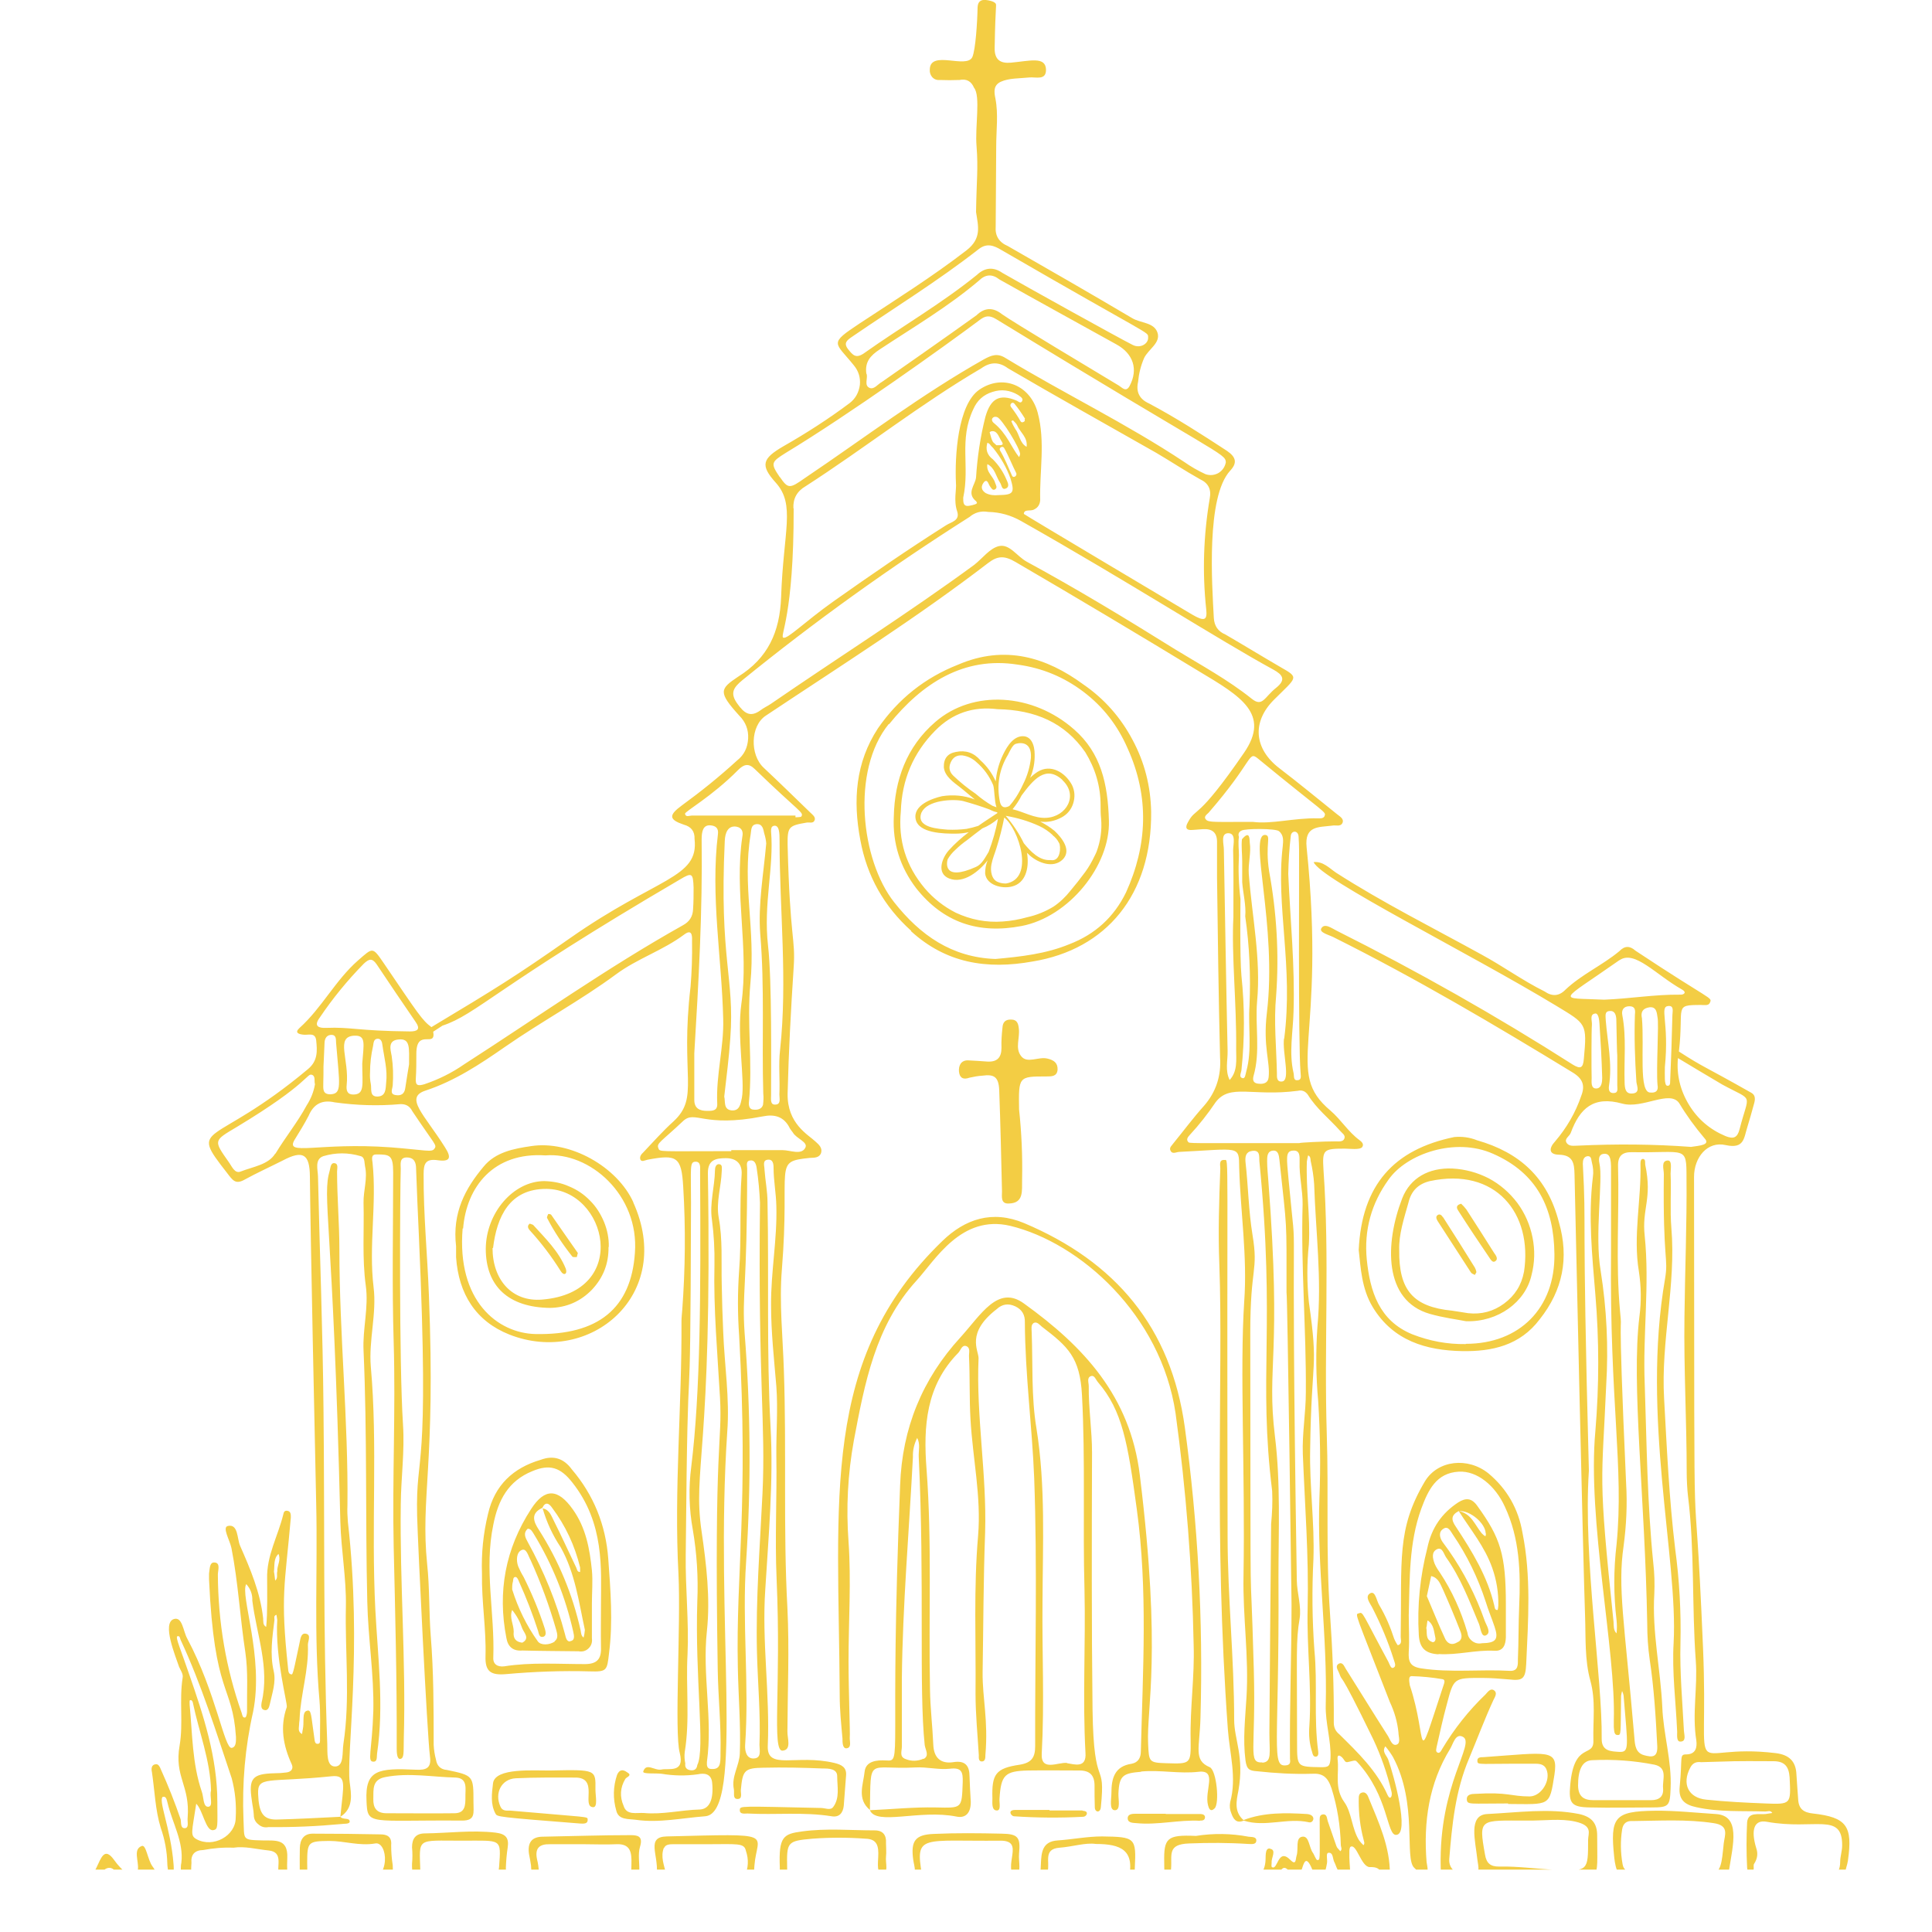 <svg xmlns="http://www.w3.org/2000/svg" xmlns:xlink="http://www.w3.org/1999/xlink" width="40" zoomAndPan="magnify" viewBox="0 0 30 30" height="40" preserveAspectRatio="xMidYMid meet" version="1.0"><defs><clipPath id="bd833cad67"><path d="M 0.484 0 L 28.789 0 L 28.789 29.031 L 0.484 29.031 Z M 0.484 0 " clip-rule="nonzero"/></clipPath></defs><g clip-path="url(#bd833cad67)"><path fill="#f3cd44" d="M 20.328 28.297 C 20.398 28.312 20.445 28.18 20.293 28.168 C 19.961 28.148 19.625 28.141 19.309 28.262 C 19.16 28.133 19.199 27.961 19.23 27.805 C 19.324 27.27 19.164 27.016 19.164 26.703 C 19.164 25.75 19.062 24.801 19.062 23.844 C 19.047 17.77 19.086 18.016 19.016 18.012 C 18.922 18.004 18.949 18.094 18.949 18.145 C 18.93 18.645 18.914 19.137 18.934 19.637 C 18.996 21.355 18.844 23.777 19.066 26.852 C 19.094 27.23 19.207 27.605 19.102 27.984 C 19.09 28.047 19.098 28.105 19.121 28.16 C 19.152 28.246 19.199 28.32 19.312 28.27 C 19.648 28.379 19.992 28.219 20.328 28.297 Z M 22.555 18.145 C 22.188 18.129 21.898 18.289 21.773 18.609 C 21.504 19.305 21.48 20.195 22.203 20.402 C 22.41 20.461 22.621 20.488 22.766 20.516 C 23.266 20.531 23.688 20.215 23.781 19.801 C 23.832 19.605 23.836 19.41 23.797 19.215 C 23.758 19.02 23.68 18.84 23.562 18.68 C 23.441 18.52 23.293 18.391 23.117 18.297 C 22.941 18.207 22.754 18.156 22.555 18.145 Z M 23.664 19.75 C 23.625 19.957 23.523 20.117 23.355 20.242 C 23.191 20.363 23.004 20.414 22.797 20.391 C 22.715 20.379 22.629 20.363 22.547 20.352 C 21.945 20.293 21.719 20.035 21.727 19.41 C 21.719 19.168 21.801 18.922 21.871 18.672 C 21.914 18.492 22.023 18.383 22.203 18.34 C 23.219 18.121 23.805 18.836 23.664 19.754 Z M 22.77 18.781 C 22.746 18.75 22.719 18.719 22.688 18.691 C 22.59 18.719 22.625 18.773 22.652 18.812 C 22.805 19.051 22.961 19.285 23.121 19.52 C 23.145 19.555 23.176 19.613 23.215 19.586 C 23.273 19.551 23.227 19.492 23.199 19.453 C 23.059 19.23 22.914 19.004 22.77 18.781 Z M 25.066 28.844 C 25.086 29.031 25.137 29.195 25.324 29.195 C 25.613 29.195 25.898 29.285 26.207 29.25 C 26.543 29.25 26.805 29.297 26.844 29.062 C 26.914 28.629 27.031 28.191 26.641 28.168 C 26.324 28.148 26.008 28.113 25.695 28.117 C 25.066 28.125 25 28.215 25.066 28.844 Z M 26.605 28.309 C 26.859 28.344 26.781 28.496 26.766 28.625 C 26.703 29.227 26.754 29.184 25.383 29.086 C 25.289 29.078 25.211 29.047 25.195 28.945 C 25.164 28.77 25.16 28.59 25.188 28.41 C 25.203 28.312 25.258 28.27 25.355 28.277 C 25.773 28.273 26.191 28.246 26.605 28.309 Z M 24.207 18.98 C 24.031 18.285 23.594 17.895 22.938 17.707 C 22.82 17.66 22.703 17.645 22.582 17.656 C 21.645 17.848 21.145 18.398 21.098 19.41 C 21.129 19.68 21.141 20.008 21.316 20.297 C 21.633 20.82 22.145 20.969 22.703 20.98 C 23.164 20.988 23.602 20.895 23.91 20.484 C 24.266 20.035 24.367 19.535 24.207 18.98 Z M 22.758 20.871 C 22.473 20.875 22.199 20.824 21.93 20.719 C 21.414 20.508 21.273 20.051 21.223 19.555 C 21.18 19.102 21.293 18.688 21.562 18.316 C 21.844 17.914 22.598 17.656 23.18 17.914 C 23.871 18.215 24.129 18.762 24.137 19.473 C 24.148 20.312 23.594 20.867 22.762 20.867 Z M 22.406 18.902 C 22.387 18.871 22.359 18.844 22.324 18.867 C 22.289 18.891 22.305 18.93 22.324 18.961 C 22.496 19.227 22.668 19.492 22.84 19.758 C 22.852 19.777 22.879 19.785 22.902 19.797 L 22.926 19.754 C 22.922 19.73 22.914 19.707 22.902 19.684 C 22.738 19.418 22.574 19.16 22.406 18.898 Z M 26.043 26.891 C 26.043 26.949 26.031 27.047 26.094 27.043 C 26.188 27.043 26.152 26.938 26.148 26.879 C 26.125 26.426 26.082 25.973 26.094 25.516 C 26.105 25.027 26.078 24.539 26.012 24.051 C 25.918 23.273 25.883 22.492 25.84 21.715 C 25.789 20.824 26.027 19.953 25.953 19.07 C 25.93 18.789 25.953 18.504 25.941 18.223 C 25.941 18.148 25.969 18.016 25.895 18.02 C 25.789 18.027 25.836 18.156 25.836 18.23 C 25.82 19.598 25.91 19.523 25.855 19.855 C 25.484 21.992 26.059 24.203 25.988 25.508 C 25.961 25.969 26.023 26.426 26.043 26.891 Z M 24.137 27.559 C 24.199 27.148 24.043 27.215 23.035 27.285 C 22.996 27.285 22.934 27.285 22.941 27.344 C 22.941 27.414 22.965 27.383 23.812 27.387 C 23.887 27.387 23.973 27.383 24.012 27.473 C 24.086 27.641 23.938 27.891 23.754 27.895 C 23.453 27.895 23.426 27.824 22.906 27.855 C 22.852 27.855 22.77 27.863 22.777 27.945 C 22.785 28.027 22.824 28.004 23.418 28.004 L 23.418 28.012 C 24.07 28.016 24.059 28.055 24.137 27.559 Z M 28.695 28.887 C 28.77 28.355 28.676 28.219 28.152 28.16 C 28.012 28.145 27.93 28.094 27.922 27.941 C 27.914 27.812 27.902 27.684 27.895 27.555 C 27.887 27.352 27.785 27.25 27.578 27.223 C 26.137 27.047 26.539 27.844 26.445 25.598 C 26.293 21.98 26.312 25.43 26.305 18.273 C 26.305 17.973 26.512 17.715 26.797 17.781 C 27.086 17.844 27.078 17.672 27.133 17.5 C 27.168 17.383 27.203 17.266 27.234 17.148 C 27.254 17.082 27.266 17.008 27.195 16.969 C 26.414 16.527 26.477 16.59 26.07 16.328 C 26.152 15.625 25.98 15.605 26.414 15.605 C 26.461 15.605 26.531 15.621 26.551 15.57 C 26.59 15.48 26.59 15.555 25.395 14.762 C 25.309 14.684 25.227 14.684 25.145 14.77 C 24.883 14.988 24.562 15.129 24.309 15.367 C 24.211 15.469 24.102 15.477 23.984 15.395 C 23.645 15.227 23.34 15.004 23.008 14.824 C 22.25 14.406 21.477 14.02 20.746 13.551 C 20.641 13.48 20.543 13.371 20.398 13.387 C 20.508 13.656 22.789 14.785 24.164 15.617 C 24.633 15.902 24.645 15.887 24.594 16.441 C 24.582 16.59 24.539 16.602 24.422 16.531 C 23.234 15.773 22.012 15.082 20.758 14.453 C 20.684 14.418 20.566 14.324 20.516 14.418 C 20.484 14.48 20.633 14.516 20.703 14.551 C 21.98 15.188 23.203 15.91 24.418 16.652 C 24.574 16.746 24.617 16.852 24.555 17.012 C 24.465 17.277 24.328 17.512 24.148 17.723 C 24.043 17.836 24.055 17.926 24.203 17.93 C 24.426 17.934 24.445 18.062 24.449 18.234 C 24.457 18.656 24.586 24.387 24.613 25.098 C 24.625 25.43 24.605 25.773 24.695 26.098 C 24.781 26.406 24.734 26.715 24.742 27.023 C 24.754 27.305 24.445 27.031 24.383 27.711 C 24.355 28.004 24.398 28.062 24.695 28.066 C 25.012 28.074 25.328 28.066 25.645 28.066 C 25.918 28.066 25.93 28.043 25.941 27.77 C 25.961 27.34 25.828 26.93 25.812 26.504 C 25.785 25.922 25.652 25.344 25.688 24.75 C 25.695 24.59 25.691 24.43 25.672 24.27 C 25.578 23.344 25.57 22.414 25.539 21.484 C 25.508 20.723 25.617 19.957 25.539 19.191 C 25.492 18.766 25.66 18.617 25.547 18.086 C 25.543 18.055 25.555 18.004 25.516 17.996 C 25.477 17.992 25.473 18.039 25.473 18.07 C 25.488 18.629 25.355 19.188 25.449 19.746 C 25.484 19.977 25.488 20.207 25.457 20.441 C 25.328 21.496 25.543 23.238 25.578 25.207 C 25.578 25.398 25.59 25.586 25.617 25.773 C 25.684 26.219 25.711 26.664 25.734 27.113 C 25.742 27.293 25.652 27.289 25.527 27.254 C 25.402 27.219 25.387 27.105 25.379 26.988 C 25.223 25.164 25.117 24.656 25.211 24.008 C 25.254 23.684 25.27 23.359 25.25 23.031 C 25.109 19.902 25.199 20.809 25.156 20.363 C 25.086 19.609 25.145 18.855 25.125 18.105 C 25.121 17.949 25.191 17.887 25.344 17.891 C 26.176 17.906 26.188 17.781 26.188 18.281 C 26.195 19.004 26.164 19.727 26.156 20.453 C 26.145 21.258 26.191 22.066 26.191 22.871 C 26.191 22.969 26.199 23.133 26.211 23.23 C 26.316 24.078 26.27 24.938 26.332 25.789 C 26.363 26.199 26.273 26.609 26.34 27.023 C 26.355 27.133 26.332 27.238 26.191 27.242 C 26.07 27.242 26.129 27.277 26.082 27.746 C 26.062 27.941 26.156 28.023 26.34 28.062 C 26.695 28.141 27.055 28.117 27.414 28.129 C 27.449 28.129 27.492 28.105 27.52 28.152 C 27.484 28.156 27.453 28.164 27.418 28.168 C 27.309 28.18 27.145 28.129 27.129 28.297 C 27.117 28.531 27.117 28.762 27.129 28.996 C 27.129 29.027 27.141 29.07 27.184 29.066 C 27.262 29.062 27.215 28.969 27.238 28.941 C 27.289 28.863 27.301 28.781 27.27 28.695 C 27.184 28.41 27.238 28.25 27.438 28.289 C 28.176 28.422 28.609 28.133 28.605 28.656 C 28.605 28.742 28.574 28.828 28.574 28.914 C 28.574 29.117 28.438 29.172 28.27 29.184 C 28.102 29.195 27.969 29.137 27.816 29.117 C 27.715 29.105 27.559 29.035 27.527 29.152 C 27.508 29.223 27.695 29.215 27.789 29.25 C 27.84 29.266 27.883 29.238 27.883 29.289 C 27.859 29.297 27.836 29.305 27.812 29.309 C 27.574 29.375 27.336 29.266 27.098 29.316 C 26.809 29.379 26.945 29.316 25.41 29.379 C 24.965 29.398 24.531 29.531 24.082 29.457 C 22.531 29.191 22.262 29.414 21.789 29.332 C 21.355 29.258 20.434 29.469 19.898 29.363 C 19.844 29.352 19.746 29.379 19.746 29.309 C 19.746 29.203 19.828 29.125 19.887 29.043 C 19.949 28.961 19.988 29.027 20.031 29.066 C 20.125 29.156 20.188 29.109 20.219 29.012 C 20.25 28.914 20.281 28.824 20.359 28.988 C 20.387 29.051 20.41 29.133 20.496 29.117 C 20.582 29.105 20.59 29.008 20.605 28.934 C 20.617 28.879 20.582 28.773 20.629 28.77 C 20.707 28.762 20.691 28.871 20.723 28.922 C 20.742 28.953 20.785 29.141 20.895 29.121 C 21.008 29.102 20.945 29.035 20.953 28.746 C 20.953 28.723 20.957 28.684 20.973 28.676 C 21.066 28.625 21.137 28.992 21.27 28.992 C 21.398 28.988 21.438 29.027 21.465 29.133 C 21.473 29.16 21.512 29.203 21.531 29.199 C 21.59 29.199 21.578 29.145 21.582 29.105 C 21.586 28.68 21.41 28.301 21.254 27.922 C 21.238 27.875 21.207 27.816 21.145 27.836 C 21.086 27.855 21.102 27.922 21.098 27.969 C 21.098 28.168 21.121 28.367 21.172 28.559 C 21.176 28.59 21.199 28.621 21.172 28.652 C 21.148 28.629 21.125 28.605 21.105 28.578 C 20.988 28.391 20.992 28.148 20.875 27.984 C 20.715 27.762 20.797 27.539 20.77 27.316 C 20.762 27.238 20.805 27.254 20.844 27.293 C 20.883 27.336 20.883 27.375 20.938 27.359 C 21.047 27.332 21.047 27.332 21.074 27.359 C 21.566 27.891 21.531 28.504 21.68 28.492 C 21.895 28.484 21.641 27.559 21.555 27.32 C 21.531 27.258 21.453 27.199 21.512 27.117 C 21.555 27.168 21.594 27.223 21.629 27.281 C 22.02 28.008 21.801 28.859 21.961 29.004 C 22.008 29.043 22.055 29.129 22.125 29.102 C 22.195 29.074 22.16 28.98 22.152 28.914 C 22.102 28.289 22.188 27.691 22.52 27.152 C 22.566 27.074 22.602 26.91 22.715 26.969 C 22.918 27.07 22.34 27.703 22.371 28.992 C 22.371 29.156 22.398 29.211 22.578 29.215 C 23.125 29.227 23.668 29.133 24.215 29.145 C 24.871 29.156 24.801 29.262 24.801 28.504 C 24.801 28.309 24.715 28.211 24.52 28.168 C 24.047 28.074 23.57 28.145 23.094 28.168 C 22.793 28.184 22.91 28.582 22.941 28.879 C 22.953 28.984 23.008 29.117 22.816 29.121 C 22.629 29.125 22.492 29.027 22.504 28.867 C 22.547 28.336 22.598 27.809 22.812 27.305 C 22.938 27.004 23.051 26.699 23.188 26.402 C 23.211 26.352 23.262 26.285 23.191 26.242 C 23.141 26.215 23.098 26.277 23.066 26.312 C 22.805 26.562 22.582 26.844 22.395 27.156 C 22.379 27.184 22.359 27.23 22.324 27.215 C 22.285 27.199 22.305 27.152 22.309 27.121 C 22.359 26.902 22.406 26.684 22.465 26.469 C 22.574 26.051 22.574 26.055 23.016 26.055 C 23.152 26.055 23.293 26.066 23.43 26.078 C 23.641 26.102 23.688 26.074 23.699 25.836 C 23.73 25.156 23.777 24.473 23.641 23.801 C 23.578 23.43 23.402 23.121 23.113 22.879 C 22.793 22.621 22.324 22.672 22.125 23.004 C 21.684 23.746 21.77 24.223 21.75 25.418 C 21.75 25.465 21.777 25.527 21.707 25.547 C 21.699 25.547 21.664 25.484 21.648 25.445 C 21.59 25.266 21.516 25.09 21.418 24.926 C 21.375 24.859 21.359 24.703 21.281 24.738 C 21.18 24.789 21.281 24.902 21.316 24.977 C 21.445 25.23 21.555 25.492 21.641 25.766 C 21.652 25.809 21.691 25.875 21.633 25.898 C 21.598 25.914 21.578 25.844 21.559 25.805 C 21.145 25.039 21.168 25.027 21.102 25.051 C 21.035 25.07 21.031 25.008 21.582 26.43 C 21.652 26.578 21.699 26.738 21.715 26.902 C 21.715 26.965 21.754 27.066 21.688 27.09 C 21.617 27.117 21.586 27.012 21.555 26.961 C 21.332 26.613 21.117 26.262 20.895 25.91 C 20.871 25.871 20.848 25.801 20.785 25.836 C 20.727 25.875 20.777 25.934 20.793 25.977 C 20.867 26.172 20.738 25.801 21.324 27.008 C 21.445 27.266 21.539 27.535 21.605 27.812 C 21.629 27.891 21.586 27.961 21.547 27.875 C 21.379 27.496 21.086 27.215 20.797 26.93 C 20.738 26.883 20.711 26.824 20.711 26.75 C 20.715 26.184 20.691 25.617 20.652 25.051 C 20.586 24.125 20.633 23.195 20.602 22.266 C 20.559 20.898 20.648 19.531 20.551 18.164 C 20.531 17.848 20.551 17.836 20.883 17.836 C 20.953 17.836 21.117 17.859 21.152 17.812 C 21.184 17.766 21.145 17.73 21.109 17.703 C 20.934 17.574 20.824 17.387 20.66 17.246 C 19.93 16.633 20.602 16.199 20.289 13.156 C 20.254 12.816 20.477 12.848 20.688 12.82 C 20.742 12.809 20.82 12.844 20.848 12.773 C 20.871 12.707 20.793 12.672 20.754 12.637 C 20.461 12.402 20.168 12.16 19.867 11.93 C 19.473 11.629 19.434 11.211 19.785 10.863 C 20.137 10.512 20.18 10.527 19.891 10.363 C 19.602 10.195 19.316 10.02 19.027 9.852 C 18.914 9.805 18.855 9.719 18.848 9.594 C 18.82 9.07 18.727 7.715 19.102 7.309 C 19.215 7.188 19.195 7.098 19.051 7 C 18.656 6.742 18.262 6.488 17.844 6.266 C 17.695 6.199 17.637 6.09 17.672 5.93 C 17.684 5.801 17.715 5.676 17.766 5.559 C 17.832 5.422 18.027 5.324 17.973 5.164 C 17.918 5.004 17.715 5.02 17.582 4.941 C 16.941 4.562 16.297 4.191 15.648 3.82 C 15.512 3.762 15.449 3.66 15.461 3.516 C 15.461 3.355 15.469 2.531 15.469 2.277 C 15.469 2.023 15.504 1.773 15.457 1.531 C 15.434 1.422 15.426 1.324 15.539 1.27 C 15.668 1.211 15.832 1.219 15.98 1.203 C 16.078 1.191 16.25 1.258 16.242 1.074 C 16.23 0.875 15.996 0.945 15.699 0.973 C 15.535 0.988 15.441 0.93 15.445 0.742 C 15.457 0.035 15.48 0.082 15.457 0.051 C 15.43 0.02 15.352 0.004 15.309 0 C 15.227 -0.008 15.184 0.027 15.18 0.113 C 15.176 0.344 15.148 0.777 15.098 0.887 C 15.008 1.074 14.449 0.773 14.438 1.074 C 14.434 1.121 14.445 1.16 14.473 1.195 C 14.504 1.23 14.543 1.246 14.59 1.242 C 14.691 1.246 14.797 1.246 14.898 1.242 C 15.008 1.219 15.082 1.262 15.125 1.363 C 15.23 1.492 15.137 1.973 15.164 2.273 C 15.191 2.629 15.164 2.781 15.156 3.293 C 15.188 3.508 15.25 3.699 15.008 3.887 C 14.477 4.297 13.91 4.652 13.352 5.02 C 12.863 5.344 12.961 5.305 13.258 5.672 C 13.332 5.762 13.363 5.863 13.352 5.977 C 13.336 6.094 13.285 6.188 13.195 6.258 C 12.867 6.504 12.52 6.727 12.164 6.93 C 11.836 7.121 11.801 7.223 12.047 7.496 C 12.355 7.84 12.164 8.242 12.129 9.273 C 12.109 9.812 11.926 10.219 11.461 10.508 C 11.176 10.699 11.148 10.746 11.48 11.113 C 11.578 11.211 11.625 11.332 11.617 11.469 C 11.609 11.609 11.555 11.723 11.445 11.809 C 11.172 12.059 10.887 12.289 10.586 12.508 C 10.379 12.66 10.387 12.727 10.617 12.805 C 10.734 12.836 10.789 12.91 10.785 13.027 C 10.855 13.641 10.207 13.617 8.848 14.57 C 8 15.164 7.707 15.344 6.699 15.949 C 6.555 15.844 6.488 15.734 5.965 14.965 C 5.781 14.695 5.793 14.711 5.559 14.914 C 5.207 15.223 4.996 15.652 4.652 15.961 C 4.566 16.039 4.645 16.059 4.707 16.066 C 4.785 16.078 4.895 16.023 4.91 16.156 C 4.926 16.316 4.938 16.473 4.781 16.602 C 3.293 17.848 2.91 17.426 3.527 18.215 C 3.613 18.328 3.656 18.395 3.793 18.32 C 3.984 18.215 4.191 18.121 4.391 18.02 C 4.703 17.855 4.809 17.918 4.812 18.266 C 4.82 19.133 4.891 22.535 4.91 23.359 C 4.934 24.375 4.871 25.391 4.961 26.406 C 4.977 26.602 4.969 26.801 4.969 27 C 4.969 27.031 4.977 27.078 4.934 27.078 C 4.891 27.082 4.887 27.035 4.883 27.004 C 4.828 26.637 4.84 26.535 4.762 26.566 C 4.703 26.586 4.715 26.68 4.711 26.777 C 4.711 26.824 4.695 26.875 4.691 26.926 C 4.617 26.891 4.645 26.824 4.645 26.77 C 4.645 26.742 4.652 26.719 4.652 26.691 C 4.668 26.305 4.797 25.93 4.781 25.539 C 4.781 25.48 4.84 25.379 4.742 25.367 C 4.668 25.359 4.664 25.461 4.648 25.527 C 4.598 25.75 4.555 26 4.531 26 C 4.477 26 4.477 25.945 4.473 25.906 C 4.352 24.762 4.422 24.641 4.516 23.566 C 4.516 23.527 4.52 23.473 4.469 23.461 C 4.414 23.449 4.406 23.484 4.398 23.52 C 4.316 23.852 4.137 24.16 4.148 24.516 C 4.148 24.656 4.156 25.066 4.133 25.262 C 4.078 25.234 4.09 25.176 4.086 25.129 C 4.043 24.73 3.887 24.363 3.727 24 C 3.68 23.887 3.699 23.66 3.539 23.695 C 3.445 23.715 3.57 23.918 3.594 24.039 C 3.699 24.574 3.727 25.117 3.809 25.652 C 3.855 25.961 3.832 26.27 3.836 26.578 C 3.836 26.609 3.824 26.664 3.809 26.668 C 3.766 26.68 3.762 26.629 3.754 26.602 C 3.508 25.906 3.387 25.188 3.383 24.449 C 3.383 24.383 3.43 24.262 3.324 24.262 C 3.254 24.262 3.258 24.355 3.246 24.434 C 3.246 24.465 3.246 24.496 3.246 24.527 C 3.328 26.344 3.609 26.145 3.664 26.969 C 3.664 27.027 3.672 27.129 3.598 27.141 C 3.484 27.16 3.355 26.281 2.906 25.441 C 2.844 25.328 2.832 25.098 2.699 25.141 C 2.512 25.203 2.723 25.711 2.781 25.883 C 2.805 25.938 2.848 25.996 2.836 26.051 C 2.781 26.402 2.848 26.758 2.789 27.105 C 2.703 27.59 2.953 27.723 2.914 28.223 C 2.906 28.281 2.938 28.375 2.879 28.387 C 2.797 28.398 2.816 28.301 2.805 28.25 C 2.715 27.988 2.613 27.73 2.5 27.48 C 2.484 27.441 2.461 27.387 2.418 27.395 C 2.348 27.402 2.348 27.469 2.359 27.516 C 2.402 27.801 2.41 28.102 2.496 28.383 C 2.559 28.562 2.594 28.75 2.598 28.938 C 2.598 29.02 2.645 29.141 2.559 29.172 C 2.469 29.199 2.426 29.055 2.367 28.98 C 2.293 28.879 2.27 28.641 2.203 28.664 C 2.059 28.715 2.16 28.902 2.141 29.031 C 2.121 29.156 2.074 29.191 1.977 29.102 C 1.898 29.035 1.828 28.961 1.77 28.879 C 1.621 28.672 1.57 28.852 1.496 29.004 C 1.328 29.336 1.172 29.406 0.805 29.309 C 0.688 29.277 0.523 29.203 0.512 29.367 C 0.5 29.477 0.574 29.484 0.664 29.48 C 1.719 29.426 2.281 29.707 2.523 29.652 C 2.914 29.57 3.996 29.652 4.715 29.578 C 5.559 29.484 6.055 29.754 7.066 29.66 C 7.938 29.582 8.812 29.629 9.684 29.574 C 10.539 29.52 11.395 29.613 12.25 29.609 C 13.281 29.605 14.312 29.535 15.352 29.562 C 15.676 29.57 15.73 29.473 16.375 29.543 C 17.297 29.641 17.688 29.598 18.871 29.512 C 19.527 29.461 20.188 29.5 20.844 29.453 C 21.285 29.422 21.73 29.453 22.172 29.441 C 22.75 29.43 23.328 29.461 23.906 29.535 C 24.215 29.57 24.52 29.57 24.828 29.535 C 26.156 29.41 25.805 29.41 28.77 29.406 L 28.77 29.301 C 28.559 29.199 28.676 29.027 28.695 28.891 Z M 26.742 16.84 C 27.242 17.113 27.16 16.953 27.012 17.535 C 26.977 17.668 26.918 17.691 26.793 17.641 C 26.551 17.539 26.363 17.379 26.227 17.156 C 26.09 16.93 26.031 16.688 26.055 16.43 C 26.066 16.438 26.699 16.816 26.742 16.84 Z M 25.148 14.91 C 25.383 14.746 25.711 15.137 26.121 15.367 C 26.191 15.406 26.156 15.449 26.086 15.445 C 25.691 15.441 25.305 15.508 24.91 15.523 C 24.176 15.488 24.188 15.582 25.145 14.91 Z M 25.906 15.621 C 26 15.613 25.969 15.711 25.969 15.762 C 25.961 16.105 25.949 16.449 25.934 16.793 C 25.934 16.82 25.934 16.867 25.887 16.859 C 25.84 16.852 25.852 16.688 25.852 16.57 C 25.922 15.863 25.762 15.633 25.906 15.621 Z M 25.738 16.848 C 25.754 16.934 25.715 16.973 25.629 16.965 C 25.441 16.973 25.535 16.27 25.496 15.812 C 25.473 15.711 25.512 15.656 25.613 15.641 C 25.723 15.629 25.727 15.727 25.738 15.797 C 25.762 15.898 25.715 16.598 25.738 16.848 Z M 25.191 15.762 C 25.176 15.684 25.211 15.625 25.301 15.625 C 25.391 15.625 25.395 15.684 25.387 15.754 C 25.375 16.102 25.387 16.453 25.41 16.801 C 25.418 16.867 25.473 16.973 25.344 16.98 C 25.238 16.988 25.23 16.895 25.227 16.816 C 25.215 16.465 25.258 16.113 25.191 15.762 Z M 24.934 15.84 C 24.934 15.781 24.91 15.703 24.996 15.699 C 25.078 15.691 25.094 15.766 25.098 15.824 C 25.102 16.012 25.109 16.391 25.113 16.391 L 25.113 16.855 C 25.113 16.902 25.133 16.969 25.059 16.973 C 24.984 16.977 24.977 16.918 24.984 16.863 C 25.039 16.52 24.961 16.184 24.934 15.844 Z M 24.719 15.91 C 24.723 15.848 24.68 15.75 24.77 15.738 C 24.82 15.73 24.832 15.832 24.836 15.887 C 24.855 16.172 24.871 16.453 24.879 16.738 C 24.879 16.797 24.871 16.902 24.785 16.902 C 24.699 16.902 24.715 16.797 24.715 16.738 C 24.711 16.629 24.711 15.988 24.719 15.914 Z M 25.691 27.402 C 25.902 27.449 25.812 27.633 25.824 27.766 C 25.836 27.898 25.762 27.953 25.637 27.953 L 24.742 27.953 C 24.586 27.953 24.508 27.891 24.504 27.727 C 24.504 27.484 24.566 27.336 24.727 27.332 C 25.055 27.316 25.375 27.34 25.691 27.402 Z M 25.172 26.332 C 25.176 26.309 25.18 26.281 25.188 26.258 C 25.199 26.281 25.207 26.305 25.211 26.328 C 25.277 27.133 25.305 27.211 25.141 27.203 C 25.02 27.195 24.871 27.195 24.871 27.004 C 24.883 26.043 24.582 24.223 24.672 22.836 C 24.559 18.551 24.637 19.176 24.578 18.07 C 24.578 18.016 24.59 17.961 24.652 17.953 C 24.715 17.949 24.707 18.012 24.719 18.051 C 24.738 18.125 24.746 18.199 24.734 18.277 C 24.66 18.891 24.723 19.496 24.773 20.105 C 24.832 20.809 24.832 21.516 24.773 22.219 C 24.645 23.598 25.094 25.641 25.059 26.715 C 25.059 26.746 25.059 26.781 25.059 26.816 C 25.066 26.867 25.059 26.941 25.117 26.941 C 25.176 26.945 25.164 26.926 25.172 26.332 Z M 25.102 23.98 C 25.055 24.375 25.055 24.766 25.102 25.16 C 25.109 25.23 25.109 25.297 25.102 25.363 C 25.051 25.316 25.059 25.242 25.055 25.184 C 24.809 22.844 24.875 23.051 24.941 21.508 C 24.977 20.914 24.949 20.324 24.855 19.734 C 24.758 19.168 24.895 18.32 24.836 18.066 C 24.824 18.008 24.82 17.93 24.895 17.918 C 25.027 17.895 25.016 18.055 25.016 18.23 L 25.016 19.441 C 24.992 21.781 25.219 22.781 25.102 23.98 Z M 24.512 17.789 C 24.445 17.789 24.363 17.809 24.324 17.742 C 24.289 17.68 24.371 17.645 24.391 17.59 C 24.531 17.211 24.742 17.012 25.191 17.137 C 25.508 17.223 25.926 16.918 26.074 17.129 C 26.188 17.32 26.32 17.5 26.465 17.672 C 26.57 17.781 26.387 17.789 26.258 17.809 C 25.676 17.766 25.094 17.762 24.512 17.789 Z M 27.414 28.004 C 27.105 27.992 26.801 27.977 26.496 27.945 C 26.215 27.918 26.113 27.699 26.246 27.449 C 26.281 27.379 26.336 27.352 26.414 27.363 C 26.992 27.348 26.828 27.344 27.539 27.348 C 27.707 27.348 27.777 27.426 27.789 27.598 C 27.809 28.016 27.816 28.02 27.41 28.004 Z M 23.707 28.27 C 23.988 28.273 24.227 28.234 24.457 28.285 C 24.742 28.348 24.66 28.469 24.66 28.57 C 24.66 29.047 24.66 29.059 24.172 29.035 C 23.875 29.023 23.578 28.977 23.277 28.984 C 23.148 28.984 23.082 28.938 23.059 28.797 C 22.957 28.227 22.98 28.27 23.707 28.27 Z M 22.41 26.184 C 21.957 27.555 22.18 27.031 21.891 26.168 C 21.879 26.094 21.871 26.027 21.918 26.027 C 22.078 26.031 22.238 26.047 22.398 26.074 C 22.453 26.082 22.422 26.145 22.41 26.184 Z M 21.875 25.648 C 21.887 25.461 21.875 25.27 21.875 25.082 C 21.891 24.523 21.875 23.961 22.07 23.426 C 22.176 23.141 22.301 22.871 22.652 22.852 C 22.938 22.836 23.219 23.07 23.367 23.395 C 23.598 23.887 23.613 24.41 23.59 24.938 C 23.578 25.211 23.582 25.488 23.57 25.762 C 23.57 25.848 23.578 25.949 23.449 25.945 C 22.988 25.918 22.527 25.977 22.066 25.906 C 21.895 25.879 21.867 25.801 21.875 25.648 Z M 20.586 26.477 C 20.578 26.758 20.672 27.023 20.66 27.305 C 20.652 27.43 20.625 27.441 20.516 27.441 C 20.141 27.434 20.141 27.441 20.141 27.07 C 20.141 25.656 20.121 25.484 20.18 25.137 C 20.211 24.938 20.141 24.742 20.137 24.547 C 20.027 17.664 20.168 20.016 20.008 18.309 C 19.98 17.988 19.957 17.875 20.074 17.867 C 20.191 17.855 20.18 17.961 20.18 18.035 C 20.172 18.262 20.23 18.484 20.227 18.703 C 20.199 19.676 20.285 20.648 20.277 21.621 C 20.277 21.938 20.219 22.254 20.23 22.574 C 20.262 23.371 20.324 24.172 20.305 24.969 C 20.289 25.582 20.371 26.188 20.332 26.797 C 20.32 26.938 20.332 27.074 20.375 27.207 C 20.383 27.238 20.391 27.281 20.434 27.277 C 20.473 27.273 20.473 27.23 20.469 27.195 C 20.398 26.676 20.461 26.148 20.41 25.625 C 20.375 25.152 20.371 24.68 20.395 24.207 C 20.414 23.641 20.332 23.074 20.344 22.508 C 20.363 21.051 20.477 21.289 20.324 20.219 C 20.293 19.918 20.293 19.621 20.324 19.32 C 20.348 18.887 20.277 18.465 20.293 18.035 C 20.297 18.004 20.305 17.973 20.312 17.941 C 20.352 17.957 20.348 17.996 20.352 18.027 C 20.379 18.145 20.398 18.266 20.406 18.387 C 20.43 19.125 20.527 19.859 20.457 20.598 C 20.43 20.988 20.434 21.375 20.469 21.758 C 20.5 22.258 20.508 22.758 20.488 23.258 C 20.449 24.332 20.613 25.402 20.586 26.477 Z M 19.984 27.41 C 19.727 27.453 19.867 27.152 19.852 24.488 C 19.852 23.762 19.887 23.031 19.797 22.301 C 19.664 21.203 19.906 21.074 19.695 18.34 C 19.688 18.234 19.676 18.133 19.676 18.031 C 19.676 17.961 19.676 17.875 19.766 17.867 C 19.852 17.859 19.859 17.945 19.867 18.012 C 19.988 19.145 19.977 18.879 19.977 20.07 C 19.992 20.07 20.055 24.902 20.055 24.914 C 20.055 25.711 20.023 26.512 20.031 27.312 C 20.035 27.348 20.043 27.398 19.984 27.41 Z M 19.602 27.367 C 19.371 27.375 19.504 27.195 19.469 25.926 C 19.406 23.637 19.422 26.043 19.414 20.695 C 19.414 19.656 19.543 19.75 19.449 19.176 C 19.387 18.797 19.383 18.422 19.34 18.043 C 19.332 17.953 19.348 17.883 19.445 17.871 C 19.57 17.855 19.551 17.957 19.555 18.027 C 19.809 20.602 19.535 21.379 19.754 23.152 C 19.762 23.324 19.754 23.496 19.738 23.664 C 19.727 24.746 19.719 25.828 19.711 26.91 C 19.711 27.219 19.754 27.359 19.602 27.371 Z M 20.309 17 C 20.441 17.215 20.641 17.371 20.805 17.555 C 20.836 17.594 20.898 17.625 20.875 17.68 C 20.855 17.734 20.789 17.723 20.738 17.723 C 20.551 17.723 20.176 17.742 20.176 17.75 C 18.418 17.75 18.469 17.758 18.449 17.73 C 18.414 17.691 18.449 17.652 18.477 17.621 C 18.621 17.465 18.754 17.297 18.875 17.117 C 19.098 16.82 19.441 17.031 20.152 16.938 C 20.219 16.922 20.27 16.945 20.309 17 Z M 19.152 14.238 C 19.121 14.84 19.203 15.566 19.195 16.297 C 19.195 16.461 19.219 16.633 19.094 16.77 C 19.02 16.621 19.066 16.469 19.062 16.316 C 19.039 15.277 19.023 14.234 19.004 13.195 C 19.004 13.102 18.949 12.938 19.074 12.938 C 19.199 12.941 19.148 13.109 19.148 13.203 C 19.156 13.508 19.152 13.809 19.152 14.238 Z M 19.938 16.125 C 19.91 16.348 20.043 16.773 19.91 16.793 C 19.82 16.805 19.828 16.719 19.828 16.668 C 19.82 16.262 19.777 15.867 19.816 15.457 C 19.863 14.812 19.824 14.168 19.707 13.531 C 19.641 13.102 19.746 12.977 19.648 12.965 C 19.379 12.945 19.836 14.371 19.672 15.727 C 19.609 16.258 19.727 16.488 19.699 16.73 C 19.691 16.816 19.621 16.836 19.547 16.828 C 19.469 16.824 19.445 16.781 19.465 16.707 C 19.574 16.328 19.488 15.938 19.52 15.551 C 19.582 14.887 19.441 14.23 19.391 13.57 C 19.379 13.402 19.43 13.246 19.406 13.082 C 19.402 13.023 19.406 12.895 19.293 13.023 C 19.293 13.027 19.289 13.027 19.285 13.031 C 19.273 13.141 19.289 13.266 19.289 13.375 C 19.289 13.48 19.289 13.59 19.289 13.699 C 19.301 13.867 19.352 14.059 19.336 14.23 C 19.402 14.688 19.422 15.148 19.402 15.613 C 19.379 15.953 19.445 16.301 19.352 16.637 C 19.34 16.68 19.336 16.75 19.297 16.742 C 19.23 16.727 19.273 16.66 19.277 16.617 C 19.328 16.129 19.328 15.641 19.277 15.152 C 19.25 14.871 19.262 13.969 19.262 13.961 C 19.234 13.734 19.227 13.508 19.238 13.281 C 19.238 13.188 19.223 13.09 19.238 12.996 C 19.223 12.953 19.234 12.918 19.277 12.898 C 19.332 12.863 19.809 12.863 19.859 12.906 C 19.938 12.969 19.926 13.059 19.918 13.145 C 19.809 14.074 20.086 15 19.941 16.129 Z M 20.195 16.652 C 20.195 16.699 20.219 16.77 20.148 16.773 C 20.078 16.781 20.098 16.707 20.086 16.66 C 20.012 16.344 20.078 16.027 20.086 15.711 C 20.109 14.996 20.035 14.285 20.004 13.57 C 20.008 13.375 20.02 13.18 20.043 12.98 C 20.051 12.895 20.156 12.887 20.164 12.988 C 20.168 13.055 20.172 13.125 20.172 13.195 C 20.176 13.348 20.156 16.215 20.195 16.652 Z M 20.57 12.668 C 20.551 12.715 20.496 12.707 20.457 12.707 C 20.098 12.699 19.742 12.801 19.453 12.762 C 18.871 12.762 18.766 12.773 18.727 12.727 C 18.684 12.684 18.738 12.648 18.766 12.621 C 19.469 11.812 19.379 11.656 19.531 11.777 C 20.59 12.648 20.598 12.602 20.566 12.672 Z M 13.172 5.426 C 13.09 5.324 13.156 5.281 13.234 5.227 C 13.891 4.777 14.57 4.359 15.199 3.867 C 15.324 3.77 15.434 3.812 15.551 3.883 C 17.918 5.254 17.824 5.145 17.828 5.238 C 17.836 5.336 17.707 5.418 17.586 5.355 C 17.398 5.262 15.898 4.43 15.566 4.238 C 15.426 4.141 15.293 4.152 15.168 4.27 C 14.613 4.719 13.996 5.074 13.418 5.484 C 13.289 5.574 13.242 5.512 13.172 5.426 Z M 13.453 5.805 C 13.426 5.621 13.516 5.52 13.66 5.426 C 14.18 5.082 14.719 4.766 15.199 4.359 C 15.301 4.258 15.406 4.25 15.52 4.34 C 16.125 4.68 16.73 5.012 17.336 5.348 C 17.598 5.492 17.676 5.734 17.543 5.988 C 17.488 6.098 17.426 6.02 17.375 5.988 C 16.953 5.734 15.734 5.004 15.559 4.879 C 15.422 4.77 15.289 4.773 15.164 4.895 C 14.781 5.172 13.703 5.926 13.695 5.93 C 13.629 5.965 13.57 6.059 13.496 6.02 C 13.418 5.98 13.477 5.875 13.457 5.805 Z M 12.109 7.41 C 11.961 7.191 11.973 7.176 12.203 7.031 C 13.172 6.445 14.66 5.383 15.234 4.953 C 15.328 4.887 15.395 4.91 15.484 4.965 C 18.941 7.078 19.023 7.035 19.035 7.176 C 19.023 7.246 18.984 7.305 18.922 7.344 C 18.859 7.379 18.789 7.387 18.719 7.363 C 18.602 7.309 18.492 7.246 18.387 7.172 C 17.492 6.578 16.527 6.113 15.613 5.559 C 15.488 5.48 15.395 5.516 15.281 5.578 C 14.309 6.125 13.422 6.801 12.5 7.422 C 12.262 7.59 12.238 7.594 12.109 7.406 Z M 12.32 7.895 C 12.312 7.742 12.375 7.629 12.508 7.551 C 13.43 6.957 14.293 6.273 15.238 5.719 C 15.379 5.617 15.516 5.617 15.652 5.719 C 16.414 6.164 17.184 6.594 17.953 7.031 C 18.18 7.164 18.402 7.312 18.633 7.441 C 18.762 7.5 18.812 7.598 18.785 7.738 C 18.688 8.309 18.668 8.883 18.73 9.461 C 18.75 9.637 18.699 9.652 18.512 9.543 C 18.5 9.535 15.898 7.988 15.898 7.98 C 15.902 7.898 16.004 7.945 16.059 7.91 C 16.117 7.883 16.148 7.832 16.152 7.766 C 16.141 7.312 16.234 6.859 16.113 6.406 C 15.996 5.977 15.566 5.805 15.207 6.051 C 14.871 6.281 14.824 7.09 14.844 7.504 C 14.855 7.598 14.805 7.77 14.863 7.941 C 14.91 8.086 14.77 8.105 14.691 8.156 C 14.098 8.531 13.52 8.93 12.945 9.336 C 12.484 9.664 12.23 9.926 12.164 9.902 C 12.102 9.879 12.328 9.574 12.324 7.891 Z M 15.16 7.793 C 15.203 7.824 15.102 7.844 15.059 7.852 C 14.953 7.875 14.957 7.797 14.957 7.727 C 15.062 7.238 14.887 6.832 15.113 6.355 C 15.172 6.219 15.27 6.129 15.41 6.086 C 15.551 6.039 15.684 6.059 15.809 6.133 C 15.844 6.16 15.895 6.184 15.871 6.23 C 15.844 6.273 15.812 6.23 15.781 6.219 C 15.523 6.113 15.383 6.184 15.301 6.473 C 15.223 6.781 15.176 7.098 15.156 7.414 C 15.145 7.531 14.996 7.66 15.164 7.789 Z M 15.91 6.504 C 15.918 6.527 15.914 6.543 15.895 6.551 C 15.875 6.562 15.859 6.559 15.848 6.543 C 15.805 6.465 15.754 6.391 15.699 6.32 C 15.668 6.281 15.719 6.23 15.75 6.266 C 15.812 6.34 15.867 6.422 15.918 6.504 Z M 15.281 7.484 C 15.336 7.43 15.348 7.523 15.375 7.555 C 15.398 7.586 15.414 7.621 15.453 7.598 C 15.492 7.57 15.465 7.535 15.453 7.5 C 15.426 7.398 15.309 7.332 15.332 7.207 C 15.449 7.266 15.465 7.398 15.527 7.492 C 15.555 7.527 15.551 7.613 15.617 7.586 C 15.684 7.559 15.648 7.492 15.629 7.449 C 15.578 7.328 15.508 7.223 15.418 7.133 C 15.328 7.066 15.301 6.98 15.332 6.875 C 15.344 6.879 15.359 6.887 15.367 6.895 C 15.383 6.918 15.402 6.938 15.422 6.957 C 15.539 7.102 15.629 7.258 15.691 7.43 C 15.758 7.652 15.738 7.684 15.504 7.688 C 15.434 7.695 15.367 7.688 15.305 7.656 C 15.234 7.609 15.227 7.551 15.281 7.484 Z M 15.367 6.711 C 15.383 6.699 15.395 6.695 15.414 6.695 C 15.492 6.695 15.516 6.801 15.559 6.863 C 15.598 6.926 15.52 6.91 15.473 6.914 L 15.422 6.867 C 15.414 6.855 15.406 6.84 15.402 6.828 C 15.387 6.789 15.379 6.75 15.367 6.711 Z M 15.715 7.387 C 15.656 7.254 15.602 7.117 15.527 6.992 C 15.52 6.973 15.523 6.957 15.543 6.945 C 15.562 6.934 15.578 6.938 15.59 6.953 C 15.664 7.082 15.715 7.219 15.781 7.348 C 15.797 7.391 15.734 7.43 15.715 7.387 Z M 15.434 6.57 C 15.371 6.52 15.414 6.453 15.484 6.477 C 15.555 6.5 15.848 6.973 15.84 7.055 C 15.836 7.07 15.832 7.086 15.824 7.098 C 15.707 6.953 15.637 6.734 15.434 6.57 Z M 15.762 6.656 C 15.738 6.617 15.719 6.578 15.703 6.539 L 15.73 6.527 C 15.75 6.551 15.781 6.574 15.793 6.602 C 15.84 6.715 15.961 6.789 15.941 6.938 C 15.832 6.879 15.832 6.746 15.762 6.656 Z M 11.449 10.926 C 11.328 10.758 11.395 10.672 11.527 10.562 C 12.652 9.648 13.828 8.805 15.055 8.027 C 15.137 7.957 15.234 7.93 15.344 7.949 C 15.527 7.953 15.695 8 15.855 8.09 C 17.52 9.031 18.922 9.934 19.773 10.398 C 19.918 10.477 19.973 10.555 19.816 10.68 C 19.633 10.824 19.605 10.988 19.434 10.848 C 19.062 10.551 18.648 10.328 18.246 10.082 C 17.488 9.609 16.727 9.148 15.945 8.723 C 15.793 8.641 15.676 8.441 15.512 8.48 C 15.371 8.512 15.258 8.668 15.129 8.77 C 14.102 9.523 13.02 10.207 11.969 10.93 C 11.918 10.965 11.863 10.988 11.812 11.027 C 11.648 11.148 11.555 11.074 11.449 10.926 Z M 10.742 12.664 C 10.707 12.664 10.648 12.695 10.637 12.637 C 10.629 12.602 11.047 12.375 11.461 11.957 C 11.547 11.871 11.621 11.844 11.719 11.941 C 12.422 12.621 12.48 12.609 12.445 12.676 C 12.438 12.691 12.387 12.688 12.352 12.691 C 12.352 12.68 12.352 12.672 12.352 12.664 C 11.816 12.664 11.281 12.664 10.742 12.664 Z M 11.754 25.656 C 11.766 26.137 11.812 26.613 11.793 27.094 C 11.793 27.176 11.828 27.297 11.711 27.305 C 11.59 27.316 11.566 27.188 11.57 27.102 C 11.637 26.148 11.52 25.199 11.586 24.246 C 11.664 23.062 11.656 21.879 11.562 20.695 C 11.52 20.07 11.602 20.035 11.602 18.145 C 11.602 18.098 11.578 18.027 11.648 18.02 C 11.719 18.008 11.742 18.078 11.75 18.141 C 11.777 18.316 11.793 18.496 11.801 18.676 C 11.77 21.492 11.891 22.105 11.84 23.188 C 11.801 24.008 11.734 24.828 11.754 25.656 Z M 11.355 17.859 L 11.355 17.875 C 10.211 17.875 10.246 17.891 10.223 17.828 C 10.191 17.75 10.266 17.73 10.609 17.406 C 10.797 17.234 10.918 17.516 11.84 17.336 C 12.027 17.297 12.176 17.336 12.266 17.523 C 12.281 17.547 12.297 17.566 12.312 17.586 C 12.363 17.68 12.555 17.734 12.504 17.824 C 12.441 17.941 12.273 17.859 12.148 17.859 Z M 10.734 22.773 C 10.691 23.102 10.699 23.43 10.758 23.754 C 10.82 24.117 10.844 24.488 10.828 24.859 C 10.789 26.047 10.953 27.164 10.828 27.406 C 10.82 27.469 10.785 27.496 10.723 27.488 C 10.66 27.48 10.633 27.445 10.641 27.383 C 10.629 27.324 10.625 27.262 10.633 27.203 C 10.715 26.699 10.648 26.191 10.676 25.688 C 10.699 25.184 10.641 24.656 10.648 24.141 C 10.684 20.051 10.719 22.98 10.73 18.68 C 10.73 18.129 10.707 18.043 10.797 18.039 C 10.887 18.035 10.871 18.133 10.871 18.195 C 10.883 20.133 10.875 21.621 10.734 22.773 Z M 11.512 15.586 C 11.441 16.094 11.57 16.777 11.52 17.047 C 11.5 17.137 11.488 17.254 11.359 17.242 C 11.23 17.227 11.266 17.105 11.246 17.027 C 11.281 16.719 11.32 16.422 11.34 16.121 C 11.41 15.176 11.168 14.91 11.254 13.062 C 11.258 12.93 11.305 12.816 11.434 12.836 C 11.523 12.852 11.543 12.918 11.527 12.992 C 11.398 13.855 11.633 14.723 11.512 15.586 Z M 11.805 14.504 C 11.875 15.328 11.828 16.156 11.852 16.98 C 11.859 17.039 11.855 17.098 11.848 17.156 C 11.828 17.223 11.762 17.238 11.699 17.23 C 11.637 17.227 11.625 17.172 11.629 17.117 C 11.691 16.504 11.594 15.891 11.652 15.27 C 11.734 14.422 11.523 13.75 11.656 12.957 C 11.668 12.891 11.656 12.805 11.75 12.797 C 11.844 12.793 11.852 12.879 11.867 12.941 C 11.883 12.992 11.895 13.047 11.898 13.098 C 11.855 13.582 11.77 14.039 11.805 14.504 Z M 11.973 12.91 C 11.973 12.875 11.973 12.836 12.012 12.824 C 12.105 12.801 12.105 12.949 12.105 13.055 C 12.105 14.137 12.23 15.219 12.113 16.301 C 12.086 16.527 12.113 16.766 12.102 16.996 C 12.102 17.055 12.133 17.156 12.031 17.152 C 11.957 17.152 11.973 17.059 11.973 17.004 C 11.973 16.574 11.988 15.219 11.926 14.684 C 11.852 14.023 12.02 13.477 11.973 12.91 Z M 10.895 13.039 C 10.895 12.914 10.914 12.805 11.035 12.816 C 11.117 12.824 11.16 12.863 11.148 12.953 C 11.031 13.914 11.207 14.867 11.23 15.824 C 11.242 16.262 11.117 16.691 11.137 17.133 C 11.145 17.246 11.07 17.25 10.984 17.25 C 10.867 17.25 10.781 17.215 10.781 17.078 C 10.781 16.84 10.781 16.598 10.781 16.355 C 10.848 15.25 10.91 14.148 10.895 13.039 Z M 6.727 16.02 L 6.871 15.926 C 7.402 15.75 7.695 15.332 10.559 13.656 C 10.746 13.543 10.762 13.559 10.77 13.781 C 10.77 13.895 10.77 14.004 10.762 14.117 C 10.758 14.23 10.707 14.312 10.605 14.367 C 9.434 15.023 8.336 15.801 7.207 16.527 C 7.016 16.66 6.809 16.762 6.59 16.836 C 6.484 16.867 6.449 16.855 6.457 16.742 C 6.465 16.629 6.465 16.484 6.465 16.355 C 6.469 15.961 6.773 16.281 6.727 16.02 Z M 4.965 15.801 C 5.168 15.5 5.395 15.223 5.648 14.965 C 5.727 14.891 5.777 14.871 5.848 14.973 C 6.047 15.273 6.25 15.57 6.453 15.867 C 6.535 15.984 6.48 16.016 6.367 16.016 C 5.543 16.008 5.457 15.945 5.062 15.961 C 4.953 15.965 4.863 15.938 4.965 15.801 Z M 6.082 16.398 C 6.062 16.293 6.02 16.156 6.188 16.141 C 6.375 16.121 6.352 16.273 6.352 16.527 C 6.336 16.609 6.316 16.754 6.293 16.895 C 6.281 16.984 6.23 17.02 6.141 17.004 C 6.047 16.988 6.094 16.91 6.098 16.855 C 6.109 16.703 6.105 16.551 6.082 16.398 Z M 5.996 16.816 C 5.988 16.91 5.992 17.023 5.863 17.027 C 5.734 17.031 5.773 16.906 5.758 16.832 C 5.746 16.773 5.742 16.715 5.746 16.652 C 5.746 16.516 5.762 16.379 5.793 16.242 C 5.801 16.195 5.801 16.129 5.867 16.129 C 5.918 16.129 5.934 16.184 5.938 16.227 C 5.965 16.422 6.02 16.609 5.996 16.816 Z M 5.484 16.996 C 5.391 16.996 5.375 16.93 5.383 16.852 C 5.426 16.445 5.203 16.098 5.5 16.082 C 5.688 16.074 5.648 16.203 5.625 16.516 C 5.625 16.84 5.668 16.996 5.484 16.996 Z M 5.023 16.559 C 5.023 16.559 5.035 16.32 5.039 16.203 C 5.039 16.141 5.062 16.078 5.133 16.07 C 5.227 16.062 5.215 16.141 5.219 16.195 C 5.273 16.848 5.312 16.98 5.137 16.992 C 5.004 16.996 5.02 16.906 5.02 16.816 C 5.023 16.73 5.023 16.645 5.023 16.559 Z M 4.273 17.914 C 4.168 18.086 3.926 18.117 3.738 18.191 C 3.645 18.23 3.602 18.113 3.551 18.043 C 3.312 17.703 3.316 17.715 3.676 17.5 C 4.812 16.816 4.762 16.656 4.848 16.691 C 4.902 16.715 4.875 16.785 4.891 16.836 C 4.871 16.953 4.828 17.062 4.762 17.164 C 4.621 17.426 4.43 17.66 4.277 17.914 Z M 4.574 17.699 C 4.648 17.578 4.727 17.453 4.793 17.324 C 4.871 17.141 5.004 17.074 5.195 17.117 C 5.531 17.164 5.871 17.176 6.215 17.145 C 6.301 17.141 6.363 17.176 6.402 17.254 C 6.754 17.781 6.789 17.777 6.746 17.836 C 6.707 17.898 6.617 17.859 6.07 17.816 C 4.941 17.734 4.422 17.957 4.574 17.699 Z M 4.324 24.129 C 4.363 24.215 4.312 24.297 4.305 24.379 C 4.309 24.387 4.309 24.395 4.305 24.402 C 4.293 24.449 4.32 24.504 4.273 24.543 C 4.266 24.492 4.262 24.441 4.254 24.406 C 4.266 24.301 4.246 24.203 4.324 24.129 Z M 4.172 28.734 C 4.406 28.758 4.293 28.98 4.328 29.105 C 4.363 29.234 4.234 29.203 4.152 29.207 C 3.211 29.289 2.93 29.441 2.973 28.93 C 2.961 28.797 3.023 28.73 3.156 28.727 C 3.309 28.699 3.465 28.684 3.625 28.691 C 3.801 28.664 3.984 28.715 4.172 28.734 Z M 3.234 28.055 C 3.152 28.062 3.164 27.902 3.133 27.82 C 2.984 27.383 2.988 26.926 2.945 26.473 C 2.945 26.449 2.941 26.41 2.949 26.402 C 2.98 26.391 2.992 26.422 2.996 26.445 C 3.09 26.898 3.266 27.332 3.277 27.805 C 3.25 27.891 3.316 28.043 3.238 28.055 Z M 2.746 25.41 C 2.797 25.391 2.793 25.441 2.805 25.465 C 3.129 26.16 3.355 26.891 3.598 27.613 C 3.652 27.816 3.672 28.02 3.66 28.227 C 3.66 28.508 3.309 28.699 3.051 28.559 C 2.949 28.5 2.98 28.453 3.047 28.008 C 3.152 28.109 3.195 28.441 3.312 28.418 C 3.391 28.406 3.375 28.355 3.375 27.988 C 3.375 27.289 3.16 26.637 2.934 25.988 C 2.816 25.637 2.719 25.422 2.754 25.41 Z M 2.531 27.902 C 2.582 27.887 2.59 27.953 2.602 27.996 C 2.676 28.309 2.855 28.598 2.816 28.926 C 2.789 29.035 2.844 29.211 2.766 29.211 C 2.672 29.211 2.707 29.039 2.695 28.949 C 2.652 28.383 2.441 27.926 2.535 27.898 Z M 1.5 29.402 C 1.453 29.402 1.387 29.43 1.367 29.367 C 1.359 29.344 1.41 29.305 1.438 29.273 C 1.512 29.18 1.57 29.039 1.668 29.008 C 1.789 28.973 1.832 29.152 1.934 29.215 C 2.035 29.273 2.145 29.344 2.242 29.203 C 2.293 29.129 2.336 29.145 2.379 29.203 C 2.734 29.645 3.457 29.348 4.27 29.359 C 4.441 29.355 4.605 29.391 4.766 29.461 C 3.828 29.562 3.086 29.5 1.5 29.402 Z M 11.656 29.496 C 11.016 29.465 10.371 29.434 9.734 29.461 C 8.914 29.496 8.094 29.492 7.273 29.547 C 6.691 29.582 6.113 29.559 5.535 29.473 C 5.281 29.434 5.023 29.465 4.77 29.457 C 4.98 29.391 5.199 29.359 5.426 29.371 C 5.848 29.379 6.27 29.324 6.699 29.387 C 7.062 29.441 7.449 29.359 7.82 29.324 C 8.395 29.277 8.172 29.461 8.598 29.402 C 9.25 29.312 10.066 29.402 10.699 29.305 C 11.098 29.258 11.5 29.273 11.895 29.355 C 12.609 29.473 13.824 29.355 13.91 29.434 C 13.16 29.492 12.406 29.516 11.656 29.496 Z M 4.77 28.93 C 4.77 28.598 4.785 28.59 5.113 28.586 C 5.352 28.586 5.582 28.668 5.828 28.625 C 6.016 28.59 6.09 29.18 5.668 29.242 C 5.5 29.266 5.332 29.281 5.16 29.297 C 4.801 29.328 4.77 29.297 4.77 28.926 Z M 7.176 28.582 C 7.797 28.582 7.781 28.539 7.75 28.988 C 7.738 29.16 7.664 29.238 7.5 29.246 C 7.227 29.258 6.953 29.246 6.68 29.215 C 6.574 29.203 6.527 29.16 6.527 29.059 C 6.512 28.527 6.457 28.582 7.176 28.582 Z M 8.543 28.637 C 8.723 28.637 8.898 28.637 9.078 28.637 C 9.242 28.637 9.402 28.645 9.566 28.637 C 9.793 28.625 9.809 28.766 9.805 28.938 C 9.801 29.105 9.816 29.254 9.582 29.254 C 9.266 29.242 8.949 29.254 8.637 29.285 C 8.562 29.305 8.496 29.293 8.441 29.242 C 8.383 29.191 8.359 29.129 8.367 29.055 C 8.363 28.992 8.355 28.934 8.34 28.875 C 8.301 28.699 8.375 28.633 8.539 28.637 Z M 10.312 28.695 C 10.336 28.633 10.414 28.637 10.473 28.637 C 10.633 28.637 10.797 28.637 10.961 28.637 C 11.449 28.637 11.555 28.613 11.582 28.738 C 11.629 28.875 11.621 29.008 11.562 29.141 C 11.535 29.184 11.496 29.199 11.449 29.184 C 10.98 29.066 10.387 29.324 10.344 29.098 C 10.312 28.965 10.254 28.828 10.309 28.691 Z M 18.016 29.461 C 17.812 29.43 17.602 29.5 17.391 29.504 C 17.039 29.527 16.688 29.5 16.344 29.43 C 16.043 29.359 15.746 29.445 15.449 29.453 C 15.402 29.453 15.352 29.477 15.312 29.426 C 16.273 29.262 16.969 29.477 17.848 29.41 C 18.027 29.406 18.207 29.391 18.383 29.367 C 18.422 29.359 18.492 29.344 18.5 29.383 C 18.512 29.48 18.355 29.461 18.012 29.461 Z M 16.453 28.691 C 16.656 28.676 16.855 28.609 17.016 28.633 C 17.402 28.633 17.633 28.727 17.523 29.184 C 17.508 29.234 17.48 29.258 17.434 29.25 C 17.105 29.207 16.777 29.344 16.441 29.25 C 16.34 29.223 16.227 29.219 16.266 29.066 C 16.309 28.918 16.191 28.711 16.453 28.691 Z M 19.719 28.703 C 19.633 28.695 19.66 28.844 19.648 28.922 C 19.637 29.012 19.602 29.086 19.535 29.148 C 19.469 29.211 19.387 29.242 19.297 29.242 C 18.836 29.266 18.375 29.277 17.914 29.297 C 17.707 29.309 17.609 29.211 17.621 29.008 C 17.645 28.535 17.629 28.523 17.113 28.516 C 16.883 28.516 16.656 28.562 16.426 28.578 C 15.938 28.605 16.379 29.285 15.926 29.297 C 15.43 29.309 14.938 29.215 14.438 29.238 C 14.355 29.242 14.332 29.188 14.316 29.109 C 14.207 28.477 14.316 28.594 15.531 28.582 C 15.93 28.578 15.555 28.969 15.773 29.176 C 15.867 29.055 15.812 28.914 15.824 28.781 C 15.848 28.527 15.809 28.477 15.551 28.473 C 15.199 28.465 14.848 28.461 14.5 28.477 C 14.211 28.488 14.141 28.586 14.18 28.875 C 14.188 28.934 14.207 28.992 14.207 29.051 C 14.219 29.289 14.184 29.312 13.941 29.305 C 12.129 29.258 12.23 29.398 12.223 29.012 C 12.215 28.602 12.219 28.586 12.617 28.551 C 12.891 28.531 13.164 28.531 13.438 28.551 C 13.625 28.555 13.645 28.672 13.637 28.832 C 13.633 28.926 13.613 29.105 13.699 29.098 C 13.805 29.09 13.746 28.926 13.758 28.828 C 13.766 28.762 13.758 28.691 13.758 28.621 C 13.766 28.496 13.711 28.422 13.582 28.422 C 13.207 28.422 12.832 28.387 12.457 28.438 C 12.164 28.477 12.09 28.516 12.109 28.996 C 12.113 29.145 12.07 29.246 11.891 29.238 C 11.699 29.23 11.703 29.102 11.715 28.965 C 11.754 28.461 12.09 28.473 10.352 28.516 C 10.031 28.523 10.223 28.797 10.199 29.082 C 10.207 29.129 10.191 29.168 10.156 29.199 C 10.121 29.23 10.078 29.238 10.035 29.23 C 9.93 29.219 9.922 29.148 9.926 29.062 C 9.934 28.934 9.902 28.797 9.938 28.676 C 9.992 28.504 9.891 28.496 9.785 28.496 C 9.332 28.496 8.883 28.512 8.43 28.52 C 8.25 28.52 8.188 28.621 8.215 28.793 C 8.227 28.852 8.238 28.91 8.246 28.969 C 8.246 29.062 8.297 29.195 8.121 29.188 C 7.992 29.188 7.852 29.188 7.855 29 C 7.859 28.898 7.867 28.793 7.883 28.691 C 7.906 28.539 7.855 28.477 7.695 28.457 C 7.328 28.414 6.961 28.465 6.598 28.469 C 6.457 28.469 6.398 28.547 6.398 28.684 C 6.406 28.77 6.406 28.855 6.398 28.941 C 6.391 29.051 6.449 29.211 6.266 29.223 C 6.082 29.234 6.105 29.082 6.098 28.961 C 6.082 28.859 6.074 28.758 6.074 28.652 C 6.086 28.52 6.012 28.484 5.906 28.484 C 5.559 28.477 5.207 28.473 4.855 28.473 C 4.715 28.473 4.66 28.566 4.656 28.695 C 4.645 29.164 4.688 29.258 4.562 29.258 C 4.465 29.258 4.469 29.152 4.461 29.078 C 4.457 29 4.457 28.922 4.461 28.848 C 4.473 28.547 4.277 28.582 4.078 28.578 C 3.75 28.57 3.797 28.57 3.781 28.258 C 3.758 27.691 3.805 27.133 3.93 26.582 C 4.102 25.73 3.723 24.766 3.824 24.598 C 3.891 24.672 3.922 24.758 3.918 24.855 C 3.984 25.383 4.191 25.895 4.062 26.438 C 4.055 26.48 4.051 26.539 4.098 26.551 C 4.164 26.574 4.18 26.504 4.191 26.457 C 4.227 26.289 4.289 26.121 4.25 25.949 C 4.188 25.68 4.23 25.418 4.262 25.152 C 4.262 25.125 4.246 25.09 4.293 25.074 C 4.297 25.102 4.301 25.125 4.305 25.152 C 4.27 25.746 4.469 26.461 4.453 26.508 C 4.344 26.816 4.398 27.109 4.531 27.398 C 4.562 27.469 4.516 27.516 4.445 27.523 C 4.387 27.531 4.324 27.535 4.266 27.535 C 3.918 27.543 3.859 27.613 3.91 27.953 C 3.918 28.027 3.938 28.105 3.941 28.184 C 3.941 28.242 3.965 28.293 4.012 28.328 C 4.055 28.367 4.109 28.383 4.168 28.371 C 4.543 28.375 4.918 28.359 5.293 28.324 C 5.34 28.316 5.43 28.328 5.43 28.285 C 5.43 28.219 5.324 28.262 5.285 28.211 C 4.953 28.227 4.621 28.246 4.289 28.254 C 4.082 28.254 4.02 28.145 4.008 27.859 C 3.996 27.57 4.156 27.684 5.145 27.582 C 5.395 27.555 5.332 27.711 5.285 28.211 C 5.496 28.078 5.453 27.855 5.43 27.676 C 5.375 27.23 5.629 25.625 5.402 23.633 C 5.395 23.547 5.391 23.461 5.395 23.375 C 5.41 22.051 5.27 20.734 5.27 19.402 C 5.27 19 5.234 18.598 5.234 18.191 C 5.234 18.145 5.258 18.07 5.195 18.062 C 5.137 18.051 5.133 18.125 5.121 18.172 C 4.996 18.598 5.172 18.91 5.285 23.633 C 5.297 24.07 5.379 24.508 5.371 24.945 C 5.355 25.656 5.441 26.371 5.332 27.082 C 5.312 27.211 5.344 27.43 5.203 27.43 C 5.066 27.43 5.086 27.215 5.082 27.082 C 5.016 25.344 5.043 23.605 5.023 21.863 C 5.012 20.672 4.965 19.477 4.938 18.277 C 4.938 18.168 4.879 18.004 5.02 17.953 C 5.215 17.895 5.406 17.895 5.602 17.953 C 5.668 17.973 5.656 18.051 5.668 18.109 C 5.711 18.301 5.641 18.488 5.645 18.676 C 5.656 19.105 5.621 19.535 5.68 19.965 C 5.727 20.301 5.629 20.637 5.645 20.969 C 5.703 22.27 5.672 23.57 5.703 24.867 C 5.715 25.434 5.809 26 5.797 26.566 C 5.777 27.199 5.695 27.359 5.801 27.355 C 5.863 27.355 5.848 27.277 5.855 27.23 C 5.965 26.48 5.867 25.738 5.828 24.992 C 5.762 23.691 5.867 22.438 5.758 21.223 C 5.723 20.809 5.852 20.398 5.801 19.988 C 5.723 19.344 5.852 18.699 5.785 18.055 C 5.777 17.992 5.758 17.922 5.852 17.926 C 6.055 17.926 6.105 17.938 6.105 18.207 C 6.105 19.086 6.086 19.965 6.113 20.844 C 6.145 21.902 6.09 22.957 6.113 24.016 C 6.137 25.055 6.164 26.09 6.16 27.137 C 6.16 27.199 6.16 27.324 6.219 27.312 C 6.277 27.297 6.266 27.215 6.27 27 C 6.305 25.785 6.207 24.574 6.223 23.359 C 6.227 22.949 6.285 22.535 6.258 22.125 C 6.195 21.156 6.211 18.492 6.223 18.148 C 6.223 18.078 6.199 17.973 6.316 17.973 C 6.434 17.973 6.461 18.055 6.461 18.148 C 6.473 18.492 6.488 18.836 6.504 19.18 C 6.676 23.02 6.453 22.48 6.477 23.535 C 6.488 23.969 6.633 26.934 6.676 27.27 C 6.703 27.457 6.617 27.488 6.457 27.48 C 5.875 27.453 5.668 27.48 5.691 27.961 C 5.707 28.355 5.719 28.258 7.176 28.27 C 7.387 28.27 7.352 28.152 7.352 27.98 C 7.352 27.574 7.352 27.57 6.941 27.484 C 6.844 27.477 6.785 27.422 6.77 27.324 C 6.75 27.25 6.738 27.172 6.734 27.094 C 6.734 26.527 6.734 25.961 6.688 25.395 C 6.66 25.027 6.672 24.656 6.633 24.289 C 6.527 23.246 6.766 22.754 6.66 20.113 C 6.637 19.484 6.574 18.859 6.578 18.23 C 6.578 18.074 6.605 17.988 6.797 18.016 C 6.988 18.043 7.016 17.98 6.91 17.816 C 6.59 17.305 6.273 17.043 6.609 16.934 C 7.062 16.785 7.457 16.523 7.844 16.254 C 8.406 15.863 9.016 15.535 9.566 15.129 C 9.898 14.883 10.297 14.758 10.629 14.508 C 10.762 14.41 10.746 14.57 10.746 14.621 C 10.75 14.855 10.742 15.086 10.723 15.32 C 10.559 16.715 10.867 17.035 10.457 17.414 C 10.293 17.562 10.145 17.73 9.988 17.895 C 9.957 17.922 9.926 17.965 9.945 18.008 C 9.965 18.047 10.016 18.016 10.055 18.008 C 10.512 17.922 10.582 17.961 10.609 18.43 C 10.648 19.066 10.641 19.703 10.594 20.34 C 10.59 20.398 10.582 20.457 10.582 20.516 C 10.59 21.824 10.465 23.133 10.535 24.438 C 10.574 25.238 10.469 26.902 10.555 27.219 C 10.637 27.539 10.379 27.453 10.273 27.477 C 10.164 27.5 10.035 27.363 9.988 27.508 C 9.977 27.551 10.172 27.531 10.273 27.543 C 10.457 27.574 10.648 27.578 10.836 27.551 C 10.93 27.531 11.047 27.535 11.059 27.688 C 11.082 27.938 11.02 28.09 10.867 28.098 C 10.574 28.105 10.289 28.18 9.996 28.152 C 9.883 28.145 9.73 28.191 9.684 28.043 C 9.621 27.898 9.629 27.758 9.711 27.621 C 9.734 27.59 9.824 27.57 9.738 27.52 C 9.668 27.469 9.617 27.48 9.582 27.559 C 9.52 27.742 9.516 27.93 9.57 28.117 C 9.605 28.262 9.758 28.242 9.875 28.258 C 10.234 28.309 10.59 28.23 10.949 28.203 C 11.57 28.156 11.094 25.176 11.293 22.23 C 11.332 21.715 11.25 21.199 11.23 20.684 C 11.219 20.434 11.211 20.184 11.207 19.938 C 11.199 19.594 11.223 19.246 11.16 18.906 C 11.117 18.664 11.199 18.426 11.207 18.188 C 11.207 18.148 11.223 18.086 11.172 18.078 C 11.117 18.07 11.102 18.129 11.102 18.172 C 11.098 18.43 11.016 18.688 11.055 18.941 C 11.086 19.176 11.098 19.406 11.094 19.637 C 11.078 20.328 11.141 21.016 11.18 21.699 C 11.219 22.43 11.086 22.316 11.145 25.934 C 11.152 26.363 11.199 26.793 11.188 27.223 C 11.188 27.383 11.188 27.477 11.047 27.469 C 10.98 27.469 10.973 27.418 10.977 27.359 C 11.07 26.684 10.902 26.008 10.977 25.324 C 11.031 24.816 10.969 24.297 10.895 23.785 C 10.75 22.805 11.062 22.574 10.992 18.215 C 10.992 18.012 11.109 17.984 11.273 17.984 C 11.441 17.984 11.527 18.078 11.516 18.238 C 11.48 18.734 11.516 19.234 11.477 19.734 C 11.453 20.066 11.453 20.402 11.477 20.734 C 11.625 23.391 11.426 24.391 11.457 25.891 C 11.465 26.34 11.504 26.785 11.488 27.23 C 11.48 27.418 11.355 27.586 11.395 27.781 C 11.406 27.836 11.375 27.93 11.445 27.934 C 11.535 27.941 11.5 27.848 11.504 27.793 C 11.531 27.492 11.559 27.453 11.855 27.449 C 12.164 27.441 12.473 27.449 12.777 27.461 C 12.863 27.461 13.004 27.461 13 27.586 C 13 27.742 13.043 27.918 12.938 28.059 C 12.895 28.117 12.812 28.074 12.746 28.074 C 11.473 28.047 11.492 28.039 11.488 28.105 C 11.484 28.176 11.562 28.16 11.605 28.16 C 12.043 28.184 12.48 28.133 12.914 28.203 C 13.027 28.223 13.09 28.156 13.102 28.039 C 13.113 27.887 13.125 27.73 13.137 27.578 C 13.152 27.441 13.066 27.402 12.957 27.375 C 12.363 27.234 11.906 27.496 11.922 27.109 C 11.957 26.301 11.828 25.492 11.883 24.684 C 11.934 23.84 12.012 23 11.965 22.156 C 11.902 20.996 11.941 19.836 11.918 18.672 C 11.918 18.5 11.883 18.332 11.871 18.16 C 11.871 18.105 11.836 18.02 11.918 18.008 C 12.004 17.996 12.012 18.074 12.012 18.137 C 12.012 18.332 12.051 18.527 12.055 18.727 C 12.07 19.242 11.969 19.75 11.973 20.266 C 11.973 20.688 12.02 21.105 12.055 21.527 C 12.082 21.887 12.051 22.246 12.055 22.609 C 12.066 23.242 12.031 23.879 12.059 24.516 C 12.133 26.203 11.98 27.199 12.152 27.184 C 12.297 27.172 12.223 26.988 12.227 26.883 C 12.23 26.246 12.258 25.609 12.227 24.973 C 12.16 23.746 12.215 22.512 12.172 21.281 C 12.156 20.758 12.098 20.234 12.141 19.711 C 12.273 18.074 11.996 18.039 12.574 17.98 C 12.645 17.977 12.723 17.98 12.75 17.902 C 12.773 17.824 12.715 17.773 12.664 17.727 C 12.547 17.617 12.223 17.449 12.23 16.984 C 12.246 16.328 12.281 15.676 12.324 15.023 C 12.355 14.566 12.266 14.598 12.23 13.117 C 12.227 12.84 12.246 12.82 12.527 12.773 C 12.566 12.766 12.621 12.789 12.645 12.746 C 12.676 12.691 12.617 12.652 12.582 12.617 C 12.344 12.387 12.105 12.152 11.859 11.922 C 11.641 11.719 11.652 11.27 11.891 11.113 C 13.051 10.34 14.234 9.594 15.344 8.742 C 15.496 8.625 15.602 8.629 15.77 8.727 C 16.727 9.285 17.676 9.852 18.621 10.426 C 19.266 10.812 19.734 11.086 19.316 11.691 C 18.574 12.77 18.578 12.52 18.445 12.77 C 18.398 12.852 18.418 12.898 18.523 12.887 C 18.574 12.883 18.629 12.879 18.68 12.875 C 18.828 12.867 18.902 12.93 18.898 13.086 C 18.898 13.266 18.898 13.449 18.898 13.629 C 18.91 14.559 18.922 15.488 18.945 16.418 C 18.965 16.703 18.883 16.957 18.695 17.172 C 18.527 17.359 18.379 17.559 18.223 17.75 C 18.199 17.785 18.156 17.816 18.172 17.859 C 18.199 17.93 18.258 17.891 18.305 17.887 C 19.258 17.84 19.238 17.781 19.242 18.129 C 19.262 18.824 19.371 19.508 19.32 20.211 C 19.25 21.285 19.336 22.828 19.309 24.477 C 19.297 25.102 19.395 25.73 19.355 26.359 C 19.336 26.684 19.297 27.008 19.34 27.336 C 19.359 27.477 19.402 27.496 19.523 27.504 C 19.805 27.535 20.086 27.551 20.367 27.543 C 20.539 27.531 20.617 27.594 20.676 27.77 C 20.766 28.055 20.812 28.348 20.82 28.648 C 20.82 28.68 20.848 28.715 20.812 28.746 C 20.73 28.641 20.797 28.789 20.617 28.277 C 20.602 28.234 20.609 28.16 20.531 28.176 C 20.484 28.188 20.492 28.246 20.492 28.289 C 20.492 28.898 20.504 28.879 20.453 28.883 C 20.438 28.883 20.398 28.785 20.391 28.777 C 20.324 28.691 20.332 28.504 20.223 28.52 C 20.109 28.535 20.168 28.711 20.133 28.816 C 20.117 28.867 20.129 28.973 20.039 28.883 C 19.84 28.68 19.844 29.051 19.75 28.992 C 19.738 28.984 19.746 28.945 19.746 28.922 C 19.738 28.848 19.828 28.723 19.719 28.707 Z M 7.227 27.902 C 7.227 28.027 7.227 28.156 7.055 28.156 C 6.793 28.16 6.242 28.156 6.004 28.156 C 5.848 28.156 5.793 28.074 5.797 27.934 C 5.801 27.789 5.773 27.633 5.984 27.594 C 6.352 27.523 6.715 27.594 7.078 27.602 C 7.27 27.613 7.223 27.785 7.227 27.906 Z M 22.34 25.684 C 22.633 25.703 22.914 25.617 23.207 25.633 C 23.344 25.641 23.379 25.539 23.383 25.426 C 23.383 25.254 23.383 25.082 23.383 24.91 C 23.383 24.137 23.297 23.879 22.945 23.391 C 22.852 23.254 22.758 23.258 22.645 23.328 C 22.387 23.496 22.227 23.73 22.164 24.035 C 22.051 24.477 22.004 24.93 22.031 25.387 C 22.043 25.598 22.141 25.676 22.336 25.688 Z M 22.238 25.496 C 22.129 25.457 22.164 25.355 22.148 25.277 C 22.16 25.234 22.16 25.156 22.172 25.164 C 22.266 25.227 22.266 25.336 22.289 25.434 C 22.297 25.469 22.273 25.512 22.234 25.496 Z M 23.074 23.812 C 23.074 23.828 23.07 23.844 23.066 23.855 C 23.043 23.844 23.027 23.828 23.008 23.809 C 22.902 23.68 22.848 23.504 22.656 23.465 C 22.824 23.449 23.066 23.652 23.07 23.812 Z M 22.652 23.465 C 22.836 23.754 23.055 24.016 23.172 24.348 C 23.238 24.535 23.27 24.73 23.266 24.93 C 23.266 24.953 23.258 25 23.254 25 C 23.207 25.004 23.211 24.957 23.203 24.93 C 23.098 24.48 22.859 24.09 22.609 23.711 C 22.527 23.594 22.535 23.527 22.648 23.465 Z M 22.316 24.055 C 22.395 24.02 22.418 24.125 22.453 24.18 C 22.68 24.496 22.816 24.859 22.965 25.215 C 22.992 25.281 23 25.422 23.07 25.395 C 23.164 25.355 23.082 25.242 23.055 25.168 C 22.918 24.777 22.73 24.41 22.492 24.07 C 22.461 24.027 22.43 23.984 22.398 23.941 C 22.352 23.871 22.336 23.785 22.414 23.738 C 22.488 23.688 22.527 23.781 22.562 23.832 C 22.781 24.152 22.949 24.5 23.07 24.871 C 23.109 25 23.164 25.129 23.207 25.258 C 23.273 25.453 23.234 25.512 23.012 25.516 C 22.957 25.527 22.906 25.516 22.863 25.484 C 22.816 25.449 22.793 25.406 22.785 25.348 C 22.688 25.016 22.547 24.703 22.355 24.414 C 22.324 24.371 22.297 24.328 22.277 24.281 C 22.246 24.199 22.223 24.098 22.316 24.055 Z M 22.223 24.473 C 22.34 24.5 22.367 24.605 22.41 24.691 C 22.504 24.902 22.594 25.117 22.676 25.328 C 22.703 25.395 22.711 25.469 22.625 25.504 C 22.551 25.547 22.488 25.531 22.445 25.457 C 22.34 25.234 22.25 25.004 22.156 24.785 Z M 8.555 27.492 C 8.289 27.496 7.691 27.445 7.656 27.688 C 7.637 27.848 7.613 28.016 7.695 28.164 C 7.723 28.211 7.723 28.215 9.012 28.316 C 9.055 28.316 9.129 28.328 9.125 28.254 C 9.125 28.203 9.145 28.223 7.945 28.117 C 7.879 28.109 7.809 28.137 7.77 28.051 C 7.676 27.844 7.785 27.625 8.008 27.613 C 8.312 27.598 8.621 27.602 8.93 27.602 C 9.305 27.598 9.023 28.055 9.211 28.062 C 9.285 28.062 9.246 27.887 9.246 27.789 C 9.25 27.477 9.258 27.477 8.547 27.492 Z M 9.191 24.898 C 9.191 24.727 9.207 24.551 9.191 24.383 C 9.156 24.047 9.098 23.723 8.895 23.438 C 8.668 23.117 8.461 23.098 8.246 23.434 C 7.848 24.047 7.723 24.715 7.863 25.434 C 7.887 25.574 7.969 25.641 8.113 25.629 C 8.402 25.637 8.695 25.637 8.984 25.641 C 9.043 25.652 9.098 25.637 9.141 25.594 C 9.184 25.551 9.199 25.5 9.191 25.438 C 9.191 25.258 9.191 25.078 9.191 24.898 Z M 8.113 25.508 C 8.008 25.496 7.965 25.441 7.977 25.336 C 7.977 25.223 7.906 25.117 7.953 25 C 8.023 25.086 8.074 25.18 8.109 25.285 C 8.137 25.355 8.234 25.441 8.109 25.508 Z M 8.617 25.488 C 8.531 25.547 8.398 25.551 8.352 25.488 C 8.176 25.242 8.043 24.969 7.953 24.68 C 7.953 24.645 7.953 24.609 7.961 24.574 C 7.973 24.543 7.961 24.496 7.996 24.488 C 8.027 24.48 8.047 24.527 8.059 24.559 C 8.172 24.809 8.27 25.062 8.355 25.324 C 8.367 25.363 8.371 25.426 8.426 25.418 C 8.492 25.406 8.473 25.336 8.461 25.293 C 8.371 25.012 8.258 24.742 8.129 24.484 C 8.098 24.434 8.07 24.379 8.047 24.324 C 8.012 24.23 8.02 24.105 8.098 24.07 C 8.176 24.031 8.203 24.164 8.238 24.223 C 8.398 24.574 8.531 24.938 8.637 25.309 C 8.652 25.367 8.676 25.441 8.609 25.488 Z M 8.855 25.488 C 8.797 25.496 8.785 25.422 8.773 25.375 C 8.641 24.875 8.445 24.398 8.195 23.945 C 8.156 23.875 8.121 23.805 8.195 23.738 C 8.246 23.738 8.266 23.785 8.289 23.82 C 8.578 24.293 8.781 24.801 8.902 25.34 C 8.914 25.398 8.934 25.477 8.848 25.484 Z M 9.066 25.43 C 9.023 25.406 9.023 25.355 9.016 25.316 C 8.891 24.758 8.676 24.238 8.367 23.754 C 8.285 23.629 8.234 23.5 8.422 23.414 C 8.469 23.312 8.527 23.344 8.574 23.414 C 8.781 23.691 8.926 24 9.008 24.34 C 9.008 24.363 9.008 24.387 9.008 24.41 C 8.961 24.41 8.961 24.371 8.949 24.344 C 8.832 24.102 8.723 23.859 8.605 23.625 C 8.562 23.543 8.535 23.441 8.426 23.422 C 8.488 23.637 8.582 23.84 8.707 24.027 C 8.93 24.426 8.988 24.875 9.082 25.309 C 9.078 25.348 9.074 25.387 9.062 25.426 Z M 9.836 18.672 C 9.586 18.117 8.852 17.703 8.246 17.797 C 7.977 17.836 7.691 17.891 7.508 18.117 C 7.227 18.453 7.02 18.828 7.082 19.352 C 7.082 19.371 7.082 19.445 7.082 19.523 C 7.121 20.09 7.387 20.516 7.91 20.723 C 9.16 21.215 10.484 20.102 9.832 18.668 Z M 7.191 19.078 C 7.242 18.43 7.664 17.887 8.469 17.941 C 9.16 17.883 9.926 18.559 9.859 19.453 C 9.801 20.316 9.289 20.734 8.316 20.715 C 7.727 20.703 7.09 20.199 7.184 19.074 Z M 9.453 19.363 C 9.457 19.23 9.43 19.098 9.379 18.973 C 9.328 18.852 9.258 18.738 9.164 18.645 C 9.07 18.547 8.961 18.473 8.836 18.422 C 8.715 18.367 8.586 18.344 8.453 18.34 C 7.973 18.34 7.547 18.832 7.543 19.391 C 7.543 19.973 7.895 20.301 8.539 20.309 C 8.793 20.305 9.012 20.211 9.191 20.027 C 9.367 19.84 9.453 19.621 9.449 19.363 Z M 7.656 19.379 C 7.715 18.895 7.91 18.457 8.488 18.461 C 9.426 18.473 9.801 20.066 8.418 20.18 C 7.949 20.219 7.648 19.871 7.648 19.379 Z M 19.387 28.52 C 19.117 28.469 18.844 28.465 18.57 28.508 C 18.121 28.488 18.07 28.539 18.078 28.922 C 18.078 29.062 18.078 29.125 18.137 29.121 C 18.191 29.117 18.18 29.062 18.184 29.02 C 18.203 28.805 18.117 28.637 18.465 28.625 C 18.773 28.613 19.078 28.613 19.383 28.633 C 19.43 28.633 19.504 28.648 19.508 28.582 C 19.512 28.516 19.43 28.527 19.383 28.52 Z M 8.281 19.023 C 8.27 19.012 8.25 19.012 8.227 19 C 8.184 19.031 8.195 19.07 8.227 19.105 C 8.406 19.301 8.566 19.512 8.707 19.738 C 8.754 19.816 8.816 19.785 8.785 19.699 C 8.676 19.43 8.469 19.23 8.281 19.023 Z M 8.512 18.852 C 8.504 18.871 8.488 18.902 8.496 18.914 C 8.605 19.125 8.738 19.324 8.887 19.512 C 8.895 19.523 8.93 19.52 8.953 19.52 C 8.961 19.52 8.961 19.492 8.973 19.457 C 8.84 19.27 8.699 19.062 8.559 18.863 C 8.551 18.852 8.516 18.848 8.512 18.852 Z M 8.879 22.816 C 8.754 22.645 8.594 22.594 8.395 22.668 C 7.969 22.793 7.68 23.062 7.578 23.508 C 7.504 23.812 7.473 24.121 7.484 24.434 C 7.477 24.875 7.551 25.293 7.539 25.715 C 7.531 25.953 7.617 26.016 7.855 25.996 C 8.289 25.957 8.723 25.941 9.156 25.953 C 9.426 25.961 9.426 25.941 9.457 25.672 C 9.52 25.18 9.48 24.691 9.445 24.203 C 9.406 23.68 9.219 23.215 8.879 22.816 Z M 9.332 24.906 C 9.332 25.129 9.328 25.352 9.332 25.578 C 9.34 25.758 9.273 25.84 9.082 25.84 C 8.664 25.84 8.242 25.809 7.828 25.875 C 7.723 25.887 7.652 25.84 7.66 25.734 C 7.684 25.047 7.516 24.363 7.66 23.676 C 7.734 23.297 7.891 22.996 8.266 22.844 C 8.535 22.73 8.703 22.785 8.887 23.02 C 9.391 23.656 9.332 24.371 9.332 24.906 Z M 16.809 28.113 C 16.641 28.113 16.469 28.113 16.297 28.113 L 16.297 28.105 C 16.121 28.105 15.941 28.105 15.762 28.105 C 15.645 28.105 15.695 28.195 15.742 28.203 C 16.102 28.227 16.457 28.23 16.816 28.211 C 16.844 28.211 16.863 28.195 16.875 28.172 C 16.887 28.125 16.844 28.121 16.809 28.117 Z M 17.719 27.508 C 18.02 27.48 18.316 27.547 18.613 27.512 C 18.91 27.48 18.699 27.801 18.758 28.031 C 18.77 28.078 18.793 28.145 18.859 28.082 C 18.941 28.008 18.891 27.488 18.785 27.441 C 18.527 27.332 18.629 27.145 18.641 26.668 C 18.684 25.16 18.602 23.66 18.398 22.164 C 18.184 20.609 17.32 19.59 15.902 18.992 C 15.406 18.785 14.984 18.93 14.633 19.27 C 12.73 21.109 13.023 23.266 13.039 26.328 C 13.039 26.551 13.062 26.773 13.082 26.996 C 13.082 27.055 13.082 27.148 13.141 27.148 C 13.23 27.141 13.191 27.039 13.195 26.98 C 13.203 26.918 13.176 26.266 13.176 25.793 C 13.176 25.176 13.219 24.555 13.176 23.938 C 13.137 23.414 13.164 22.891 13.258 22.371 C 13.426 21.484 13.59 20.59 14.23 19.887 C 14.523 19.566 14.926 18.855 15.688 19.035 C 16.77 19.297 18.027 20.414 18.254 21.945 C 18.418 23.141 18.512 24.34 18.535 25.543 C 18.551 26.035 18.477 26.523 18.488 27.016 C 18.492 27.391 18.492 27.391 18.109 27.379 C 17.84 27.371 17.84 27.359 17.828 27.074 C 17.801 26.52 18.043 25.695 17.699 22.906 C 17.551 21.68 16.824 20.906 15.902 20.242 C 15.496 19.945 15.234 20.414 14.914 20.766 C 14.32 21.414 14.008 22.18 13.977 23.062 C 13.805 27.34 14.02 27.352 13.758 27.336 C 13.617 27.328 13.445 27.344 13.426 27.508 C 13.406 27.707 13.301 27.934 13.508 28.105 C 13.523 27.258 13.465 27.484 14.211 27.445 C 14.391 27.434 14.574 27.484 14.746 27.465 C 14.938 27.441 14.953 27.52 14.949 27.676 C 14.934 28.09 14.941 28.074 14.531 28.066 C 14.188 28.059 13.848 28.094 13.508 28.109 C 13.609 28.352 14.281 28.094 14.848 28.207 C 15.008 28.242 15.078 28.133 15.074 27.973 C 15.066 27.844 15.059 27.715 15.055 27.586 C 15.055 27.418 14.988 27.332 14.801 27.363 C 14.613 27.391 14.5 27.301 14.492 27.09 C 14.48 26.805 14.445 26.523 14.441 26.238 C 14.418 25.094 14.473 23.949 14.387 22.809 C 14.336 22.148 14.379 21.516 14.879 21.008 C 14.918 20.969 14.934 20.879 15.004 20.902 C 15.074 20.93 15.043 21.008 15.047 21.066 C 15.062 21.391 15.051 21.719 15.07 22.043 C 15.105 22.645 15.238 23.242 15.188 23.844 C 15.117 24.664 15.156 25.48 15.148 26.301 C 15.148 26.617 15.18 26.934 15.199 27.254 C 15.199 27.289 15.191 27.352 15.246 27.352 C 15.301 27.352 15.301 27.293 15.301 27.254 C 15.348 26.703 15.254 26.379 15.258 25.965 C 15.27 25.242 15.27 24.52 15.297 23.793 C 15.324 22.891 15.156 21.992 15.195 21.09 C 15.195 20.965 14.996 20.699 15.477 20.328 C 15.562 20.25 15.656 20.234 15.766 20.285 C 15.871 20.336 15.918 20.418 15.914 20.535 C 15.918 21.344 16.027 22.148 16.059 22.953 C 16.109 24.336 16.07 25.727 16.074 27.113 C 16.074 27.285 16.023 27.371 15.836 27.402 C 15.461 27.457 15.398 27.547 15.41 27.926 C 15.41 27.996 15.395 28.113 15.48 28.113 C 15.547 28.113 15.516 27.996 15.52 27.934 C 15.543 27.562 15.602 27.5 15.969 27.492 C 16.23 27.488 16.496 27.492 16.762 27.492 C 16.922 27.492 16.996 27.566 16.996 27.727 C 16.996 27.84 16.996 27.949 17 28.062 C 17 28.145 17.086 28.156 17.094 28.062 C 17.172 27.285 16.984 27.859 16.965 26.555 C 16.949 25.219 16.953 23.887 16.957 22.555 C 16.957 22.207 16.902 21.867 16.906 21.523 C 16.906 21.469 16.871 21.387 16.945 21.367 C 16.996 21.352 17.016 21.426 17.051 21.465 C 17.426 21.902 17.512 22.395 17.652 23.434 C 17.824 24.688 17.746 25.941 17.715 27.195 C 17.715 27.297 17.672 27.367 17.574 27.387 C 17.305 27.426 17.258 27.617 17.258 27.84 C 17.258 27.934 17.219 28.109 17.312 28.109 C 17.406 28.109 17.363 27.941 17.367 27.848 C 17.379 27.57 17.438 27.535 17.719 27.512 Z M 14.34 27.309 C 14.25 27.348 14.156 27.352 14.066 27.316 C 13.961 27.281 14.004 27.195 14.004 27.121 C 14.004 26.77 14.004 26.418 14.004 26.066 C 14.016 24.914 14.117 23.77 14.176 22.621 C 14.172 22.52 14.195 22.422 14.242 22.328 C 14.293 22.422 14.262 22.523 14.266 22.621 C 14.359 24.555 14.266 26.223 14.359 27.098 C 14.371 27.176 14.434 27.262 14.344 27.312 Z M 16.57 27.375 C 16.43 27.359 16.16 27.516 16.176 27.23 C 16.219 26.445 16.18 25.664 16.188 24.883 C 16.191 23.984 16.238 23.078 16.094 22.18 C 16.012 21.691 16.039 21.184 16.02 20.688 C 16.02 20.637 16.004 20.574 16.051 20.543 C 16.102 20.516 16.145 20.574 16.18 20.602 C 16.582 20.91 16.77 21.074 16.801 21.664 C 16.855 22.676 16.812 23.68 16.84 24.688 C 16.859 25.527 16.809 26.371 16.855 27.215 C 16.875 27.465 16.68 27.395 16.57 27.379 Z M 18.633 28.27 C 18.664 28.27 18.707 28.27 18.711 28.223 C 18.715 28.18 18.672 28.168 18.641 28.168 C 18.461 28.168 18.281 28.168 18.102 28.168 L 18.102 28.164 C 17.949 28.164 17.793 28.164 17.641 28.164 C 17.594 28.164 17.523 28.164 17.512 28.219 C 17.5 28.305 17.586 28.305 17.637 28.309 C 17.977 28.344 18.305 28.254 18.637 28.273 Z M 16.25 16.715 C 16.332 16.715 16.414 16.715 16.422 16.609 C 16.426 16.504 16.363 16.461 16.266 16.438 C 16.125 16.402 15.949 16.523 15.855 16.398 C 15.758 16.273 15.84 16.117 15.82 15.969 C 15.812 15.895 15.793 15.832 15.703 15.832 C 15.613 15.828 15.57 15.871 15.566 15.961 C 15.555 16.062 15.547 16.164 15.551 16.27 C 15.551 16.422 15.484 16.492 15.332 16.484 C 15.23 16.477 15.129 16.469 15.027 16.465 C 14.922 16.465 14.883 16.547 14.891 16.641 C 14.902 16.738 14.957 16.77 15.055 16.734 C 15.121 16.719 15.188 16.707 15.254 16.703 C 15.426 16.68 15.508 16.711 15.516 16.93 C 15.535 17.453 15.547 17.977 15.559 18.5 C 15.559 18.578 15.535 18.695 15.664 18.688 C 15.902 18.684 15.867 18.488 15.871 18.32 C 15.879 17.953 15.863 17.59 15.824 17.227 C 15.816 16.715 15.816 16.715 16.25 16.715 Z M 15.863 14.379 C 16.598 14.238 17.242 13.441 17.219 12.742 C 17.203 12.168 17.094 11.691 16.68 11.328 C 16.039 10.762 15.109 10.703 14.523 11.211 C 14.074 11.598 13.891 12.117 13.879 12.68 C 13.859 13.094 13.977 13.465 14.227 13.793 C 14.648 14.324 15.191 14.508 15.863 14.379 Z M 13.988 12.598 C 14.004 12.109 14.18 11.691 14.523 11.344 C 14.789 11.074 15.113 10.965 15.488 11.012 C 16.078 11.023 16.535 11.223 16.852 11.68 C 17.008 11.934 17.09 12.207 17.09 12.508 C 17.09 12.574 17.09 12.641 17.098 12.711 C 17.113 12.887 17.09 13.059 17.027 13.227 C 17.016 13.254 17.004 13.277 16.992 13.301 C 16.953 13.383 16.906 13.465 16.852 13.539 C 16.777 13.641 16.703 13.734 16.621 13.832 C 16.547 13.926 16.457 14.012 16.359 14.078 C 16.23 14.156 16.094 14.211 15.953 14.242 C 15.828 14.277 15.699 14.301 15.57 14.309 C 15.316 14.328 15.074 14.281 14.84 14.172 C 14.656 14.078 14.496 13.953 14.359 13.793 C 14.066 13.445 13.945 13.047 13.988 12.598 Z M 14.832 12.945 C 14.902 12.945 14.973 12.938 15.043 12.922 C 14.93 13.008 14.824 13.102 14.73 13.207 C 14.625 13.328 14.539 13.562 14.738 13.641 C 14.961 13.73 15.207 13.527 15.336 13.359 C 15.309 13.422 15.297 13.492 15.297 13.562 C 15.316 13.746 15.562 13.805 15.711 13.766 C 15.926 13.715 15.977 13.484 15.953 13.285 C 15.953 13.27 15.949 13.254 15.945 13.242 C 15.961 13.254 15.977 13.27 15.992 13.285 C 16.121 13.398 16.352 13.488 16.5 13.348 C 16.648 13.203 16.484 13.004 16.375 12.902 C 16.305 12.844 16.23 12.797 16.152 12.758 C 16.266 12.773 16.375 12.75 16.48 12.695 C 16.57 12.648 16.633 12.574 16.664 12.477 C 16.695 12.379 16.691 12.281 16.645 12.188 C 16.539 11.992 16.316 11.859 16.113 11.984 C 16.07 12.012 16.031 12.043 15.996 12.078 C 16.047 11.961 16.07 11.836 16.066 11.711 C 16.066 11.578 16.016 11.41 15.852 11.434 C 15.703 11.457 15.609 11.641 15.555 11.762 C 15.504 11.879 15.473 12.004 15.461 12.133 C 15.406 12.008 15.324 11.895 15.223 11.805 C 15.121 11.688 14.996 11.645 14.844 11.676 C 14.715 11.699 14.652 11.777 14.656 11.914 C 14.668 12.055 14.809 12.148 14.91 12.227 C 14.98 12.281 15.059 12.352 15.137 12.414 C 14.973 12.352 14.805 12.336 14.629 12.363 C 14.473 12.398 14.172 12.504 14.219 12.723 C 14.266 12.941 14.66 12.945 14.832 12.945 Z M 15.621 13.719 C 15.582 13.719 15.543 13.715 15.504 13.699 C 15.395 13.664 15.375 13.52 15.395 13.422 C 15.414 13.324 15.449 13.25 15.473 13.168 C 15.523 13.012 15.562 12.855 15.594 12.695 C 15.816 12.867 16.074 13.645 15.621 13.719 Z M 16.344 12.969 C 16.387 13 16.422 13.043 16.445 13.09 C 16.473 13.125 16.48 13.387 16.312 13.355 C 16.141 13.367 16.004 13.223 15.898 13.094 C 15.824 12.941 15.73 12.801 15.617 12.668 C 15.797 12.699 15.973 12.75 16.141 12.828 C 16.215 12.863 16.285 12.91 16.348 12.969 Z M 16.496 12.113 C 16.75 12.348 16.562 12.68 16.25 12.699 C 16.062 12.711 15.898 12.605 15.723 12.566 C 15.777 12.5 15.824 12.43 15.863 12.352 C 16.043 12.109 16.238 11.871 16.5 12.113 Z M 15.652 11.719 C 15.676 11.672 15.723 11.566 15.77 11.551 C 15.863 11.523 16.023 11.527 16.008 11.77 C 15.992 11.91 15.953 12.047 15.887 12.176 C 15.855 12.246 15.82 12.312 15.777 12.379 C 15.746 12.426 15.711 12.473 15.672 12.516 C 15.594 12.555 15.547 12.535 15.527 12.453 C 15.473 12.191 15.516 11.945 15.652 11.719 Z M 15.352 13.227 C 15.297 13.316 15.25 13.418 15.156 13.461 C 14.633 13.695 14.703 13.383 14.715 13.344 C 14.746 13.289 14.785 13.242 14.832 13.199 C 14.891 13.141 14.953 13.09 15.02 13.043 C 15.098 12.98 15.176 12.922 15.254 12.863 C 15.344 12.828 15.422 12.777 15.496 12.715 C 15.465 12.891 15.414 13.062 15.352 13.227 Z M 14.805 12.047 C 14.742 11.988 14.727 11.918 14.762 11.84 C 14.797 11.758 14.859 11.723 14.945 11.73 C 15.027 11.742 15.102 11.777 15.164 11.836 C 15.277 11.934 15.363 12.051 15.422 12.191 C 15.445 12.262 15.438 12.43 15.473 12.535 L 15.41 12.512 C 15.316 12.457 15.23 12.395 15.148 12.324 C 15.027 12.242 14.91 12.148 14.805 12.047 Z M 14.312 12.613 C 14.398 12.426 14.793 12.402 14.953 12.438 C 15.094 12.477 15.234 12.52 15.367 12.57 C 15.406 12.59 15.441 12.605 15.484 12.613 L 15.488 12.625 C 15.395 12.688 15.289 12.754 15.191 12.824 C 15.129 12.844 15.07 12.859 15.008 12.871 C 14.91 12.883 14.812 12.887 14.715 12.883 C 14.605 12.871 14.203 12.863 14.312 12.609 Z M 14.148 14.461 C 14.688 14.953 15.316 15.059 16.035 14.93 C 17.18 14.742 17.887 13.895 17.875 12.605 C 17.867 12.207 17.773 11.836 17.586 11.488 C 17.402 11.141 17.148 10.852 16.824 10.629 C 16.25 10.207 15.605 10.008 14.879 10.32 C 14.363 10.523 13.949 10.852 13.633 11.309 C 13.285 11.84 13.242 12.426 13.359 13.043 C 13.461 13.605 13.727 14.074 14.148 14.453 Z M 13.805 11.246 C 14.316 10.613 14.965 10.188 15.801 10.32 C 16.18 10.371 16.52 10.512 16.824 10.742 C 17.129 10.973 17.355 11.266 17.508 11.617 C 17.852 12.375 17.816 13.129 17.484 13.859 C 17.297 14.242 17.004 14.508 16.609 14.66 C 16.242 14.812 15.852 14.855 15.457 14.891 C 14.781 14.867 14.289 14.523 13.883 14.008 C 13.371 13.359 13.211 11.969 13.801 11.242 Z M 13.805 11.246 " fill-opacity="1" fill-rule="nonzero"/></g></svg>